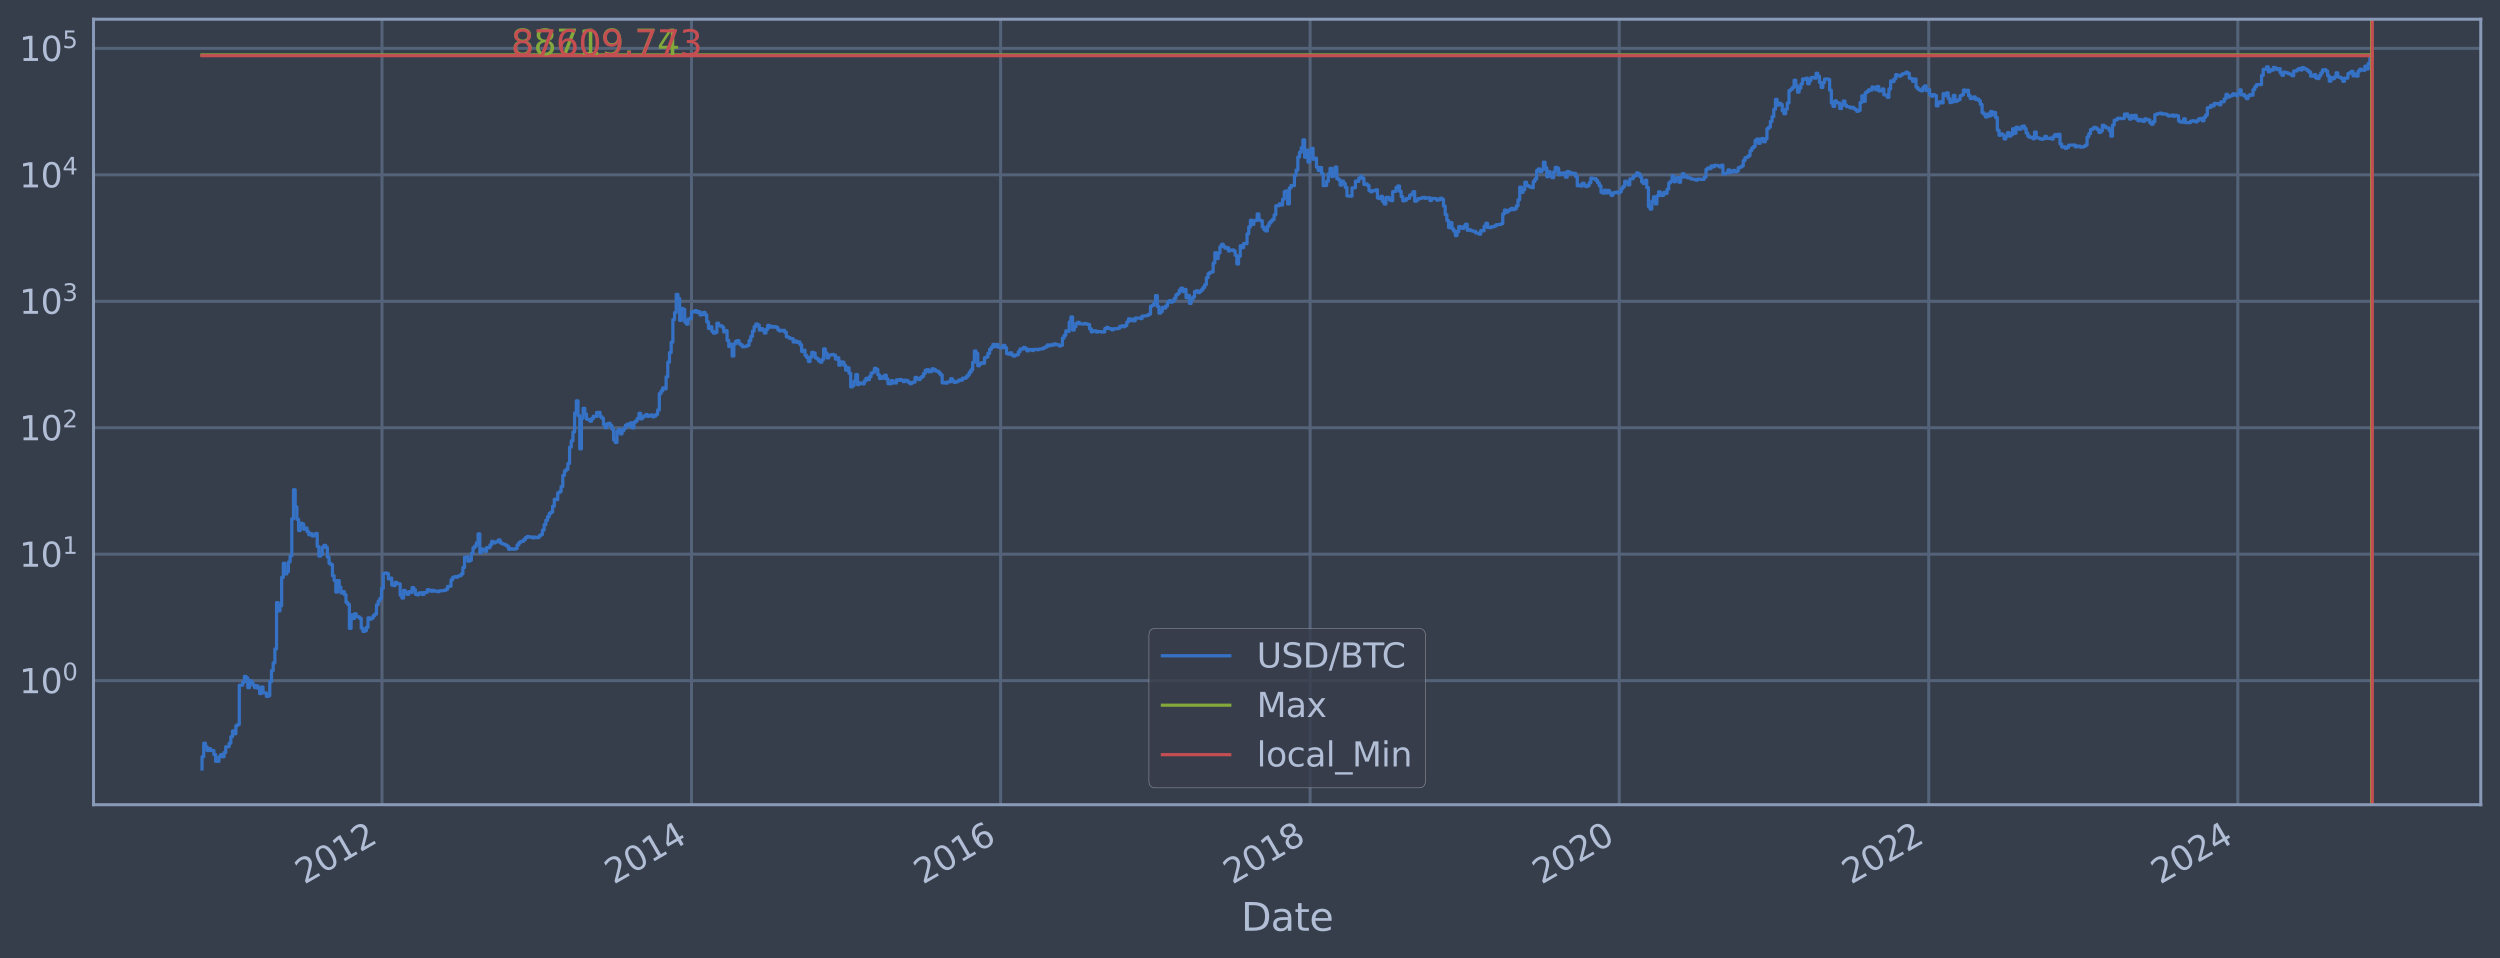 <?xml version="1.0" encoding="utf-8" standalone="no"?>
<!DOCTYPE svg PUBLIC "-//W3C//DTD SVG 1.1//EN"
  "http://www.w3.org/Graphics/SVG/1.1/DTD/svg11.dtd">
<svg xmlns:xlink="http://www.w3.org/1999/xlink" width="934.976pt" height="358.291pt" viewBox="0 0 934.976 358.291" xmlns="http://www.w3.org/2000/svg" version="1.1">
 <defs>
  <style type="text/css">*{stroke-linejoin: round; stroke-linecap: butt}</style>
 </defs>
 <g id="figure_1">
  <g id="patch_1">
   <path d="M 0 358.291 
L 934.976 358.291 
L 934.976 0 
L 0 0 
z
" style="fill: #373e4b"/>
  </g>
  <g id="axes_1">
   <g id="patch_2">
    <path d="M 34.976 300.96 
L 927.776 300.96 
L 927.776 7.2 
L 34.976 7.2 
z
" style="fill: #373e4b"/>
   </g>
   <g id="matplotlib.axis_1">
    <g id="xtick_1">
     <g id="line2d_1">
      <path d="M 142.858 300.96 
L 142.858 7.2 
" clip-path="url(#pec54ccb848)" style="fill: none; stroke: #546379; stroke-width: 1.12; stroke-linecap: square"/>
     </g>
     <g id="line2d_2"/>
     <g id="text_1">
      <!-- 2012 -->
      <g style="fill: #b1bed6" transform="translate(113.777 330.885) rotate(-30) scale(0.126 -0.126)">
       <defs>
        <path id="DejaVuSans-32" d="M 1228 531 
L 3431 531 
L 3431 0 
L 469 0 
L 469 531 
Q 828 903 1448 1529 
Q 2069 2156 2228 2338 
Q 2531 2678 2651 2914 
Q 2772 3150 2772 3378 
Q 2772 3750 2511 3984 
Q 2250 4219 1831 4219 
Q 1534 4219 1204 4116 
Q 875 4013 500 3803 
L 500 4441 
Q 881 4594 1212 4672 
Q 1544 4750 1819 4750 
Q 2544 4750 2975 4387 
Q 3406 4025 3406 3419 
Q 3406 3131 3298 2873 
Q 3191 2616 2906 2266 
Q 2828 2175 2409 1742 
Q 1991 1309 1228 531 
z
" transform="scale(0.016)"/>
        <path id="DejaVuSans-30" d="M 2034 4250 
Q 1547 4250 1301 3770 
Q 1056 3291 1056 2328 
Q 1056 1369 1301 889 
Q 1547 409 2034 409 
Q 2525 409 2770 889 
Q 3016 1369 3016 2328 
Q 3016 3291 2770 3770 
Q 2525 4250 2034 4250 
z
M 2034 4750 
Q 2819 4750 3233 4129 
Q 3647 3509 3647 2328 
Q 3647 1150 3233 529 
Q 2819 -91 2034 -91 
Q 1250 -91 836 529 
Q 422 1150 422 2328 
Q 422 3509 836 4129 
Q 1250 4750 2034 4750 
z
" transform="scale(0.016)"/>
        <path id="DejaVuSans-31" d="M 794 531 
L 1825 531 
L 1825 4091 
L 703 3866 
L 703 4441 
L 1819 4666 
L 2450 4666 
L 2450 531 
L 3481 531 
L 3481 0 
L 794 0 
L 794 531 
z
" transform="scale(0.016)"/>
       </defs>
       <use xlink:href="#DejaVuSans-32"/>
       <use xlink:href="#DejaVuSans-30" x="63.623"/>
       <use xlink:href="#DejaVuSans-31" x="127.246"/>
       <use xlink:href="#DejaVuSans-32" x="190.869"/>
      </g>
     </g>
    </g>
    <g id="xtick_2">
     <g id="line2d_3">
      <path d="M 258.614 300.96 
L 258.614 7.2 
" clip-path="url(#pec54ccb848)" style="fill: none; stroke: #546379; stroke-width: 1.12; stroke-linecap: square"/>
     </g>
     <g id="line2d_4"/>
     <g id="text_2">
      <!-- 2014 -->
      <g style="fill: #b1bed6" transform="translate(229.533 330.885) rotate(-30) scale(0.126 -0.126)">
       <defs>
        <path id="DejaVuSans-34" d="M 2419 4116 
L 825 1625 
L 2419 1625 
L 2419 4116 
z
M 2253 4666 
L 3047 4666 
L 3047 1625 
L 3713 1625 
L 3713 1100 
L 3047 1100 
L 3047 0 
L 2419 0 
L 2419 1100 
L 313 1100 
L 313 1709 
L 2253 4666 
z
" transform="scale(0.016)"/>
       </defs>
       <use xlink:href="#DejaVuSans-32"/>
       <use xlink:href="#DejaVuSans-30" x="63.623"/>
       <use xlink:href="#DejaVuSans-31" x="127.246"/>
       <use xlink:href="#DejaVuSans-34" x="190.869"/>
      </g>
     </g>
    </g>
    <g id="xtick_3">
     <g id="line2d_5">
      <path d="M 374.212 300.96 
L 374.212 7.2 
" clip-path="url(#pec54ccb848)" style="fill: none; stroke: #546379; stroke-width: 1.12; stroke-linecap: square"/>
     </g>
     <g id="line2d_6"/>
     <g id="text_3">
      <!-- 2016 -->
      <g style="fill: #b1bed6" transform="translate(345.131 330.885) rotate(-30) scale(0.126 -0.126)">
       <defs>
        <path id="DejaVuSans-36" d="M 2113 2584 
Q 1688 2584 1439 2293 
Q 1191 2003 1191 1497 
Q 1191 994 1439 701 
Q 1688 409 2113 409 
Q 2538 409 2786 701 
Q 3034 994 3034 1497 
Q 3034 2003 2786 2293 
Q 2538 2584 2113 2584 
z
M 3366 4563 
L 3366 3988 
Q 3128 4100 2886 4159 
Q 2644 4219 2406 4219 
Q 1781 4219 1451 3797 
Q 1122 3375 1075 2522 
Q 1259 2794 1537 2939 
Q 1816 3084 2150 3084 
Q 2853 3084 3261 2657 
Q 3669 2231 3669 1497 
Q 3669 778 3244 343 
Q 2819 -91 2113 -91 
Q 1303 -91 875 529 
Q 447 1150 447 2328 
Q 447 3434 972 4092 
Q 1497 4750 2381 4750 
Q 2619 4750 2861 4703 
Q 3103 4656 3366 4563 
z
" transform="scale(0.016)"/>
       </defs>
       <use xlink:href="#DejaVuSans-32"/>
       <use xlink:href="#DejaVuSans-30" x="63.623"/>
       <use xlink:href="#DejaVuSans-31" x="127.246"/>
       <use xlink:href="#DejaVuSans-36" x="190.869"/>
      </g>
     </g>
    </g>
    <g id="xtick_4">
     <g id="line2d_7">
      <path d="M 489.968 300.96 
L 489.968 7.2 
" clip-path="url(#pec54ccb848)" style="fill: none; stroke: #546379; stroke-width: 1.12; stroke-linecap: square"/>
     </g>
     <g id="line2d_8"/>
     <g id="text_4">
      <!-- 2018 -->
      <g style="fill: #b1bed6" transform="translate(460.887 330.885) rotate(-30) scale(0.126 -0.126)">
       <defs>
        <path id="DejaVuSans-38" d="M 2034 2216 
Q 1584 2216 1326 1975 
Q 1069 1734 1069 1313 
Q 1069 891 1326 650 
Q 1584 409 2034 409 
Q 2484 409 2743 651 
Q 3003 894 3003 1313 
Q 3003 1734 2745 1975 
Q 2488 2216 2034 2216 
z
M 1403 2484 
Q 997 2584 770 2862 
Q 544 3141 544 3541 
Q 544 4100 942 4425 
Q 1341 4750 2034 4750 
Q 2731 4750 3128 4425 
Q 3525 4100 3525 3541 
Q 3525 3141 3298 2862 
Q 3072 2584 2669 2484 
Q 3125 2378 3379 2068 
Q 3634 1759 3634 1313 
Q 3634 634 3220 271 
Q 2806 -91 2034 -91 
Q 1263 -91 848 271 
Q 434 634 434 1313 
Q 434 1759 690 2068 
Q 947 2378 1403 2484 
z
M 1172 3481 
Q 1172 3119 1398 2916 
Q 1625 2713 2034 2713 
Q 2441 2713 2670 2916 
Q 2900 3119 2900 3481 
Q 2900 3844 2670 4047 
Q 2441 4250 2034 4250 
Q 1625 4250 1398 4047 
Q 1172 3844 1172 3481 
z
" transform="scale(0.016)"/>
       </defs>
       <use xlink:href="#DejaVuSans-32"/>
       <use xlink:href="#DejaVuSans-30" x="63.623"/>
       <use xlink:href="#DejaVuSans-31" x="127.246"/>
       <use xlink:href="#DejaVuSans-38" x="190.869"/>
      </g>
     </g>
    </g>
    <g id="xtick_5">
     <g id="line2d_9">
      <path d="M 605.566 300.96 
L 605.566 7.2 
" clip-path="url(#pec54ccb848)" style="fill: none; stroke: #546379; stroke-width: 1.12; stroke-linecap: square"/>
     </g>
     <g id="line2d_10"/>
     <g id="text_5">
      <!-- 2020 -->
      <g style="fill: #b1bed6" transform="translate(576.485 330.885) rotate(-30) scale(0.126 -0.126)">
       <use xlink:href="#DejaVuSans-32"/>
       <use xlink:href="#DejaVuSans-30" x="63.623"/>
       <use xlink:href="#DejaVuSans-32" x="127.246"/>
       <use xlink:href="#DejaVuSans-30" x="190.869"/>
      </g>
     </g>
    </g>
    <g id="xtick_6">
     <g id="line2d_11">
      <path d="M 721.323 300.96 
L 721.323 7.2 
" clip-path="url(#pec54ccb848)" style="fill: none; stroke: #546379; stroke-width: 1.12; stroke-linecap: square"/>
     </g>
     <g id="line2d_12"/>
     <g id="text_6">
      <!-- 2022 -->
      <g style="fill: #b1bed6" transform="translate(692.242 330.885) rotate(-30) scale(0.126 -0.126)">
       <use xlink:href="#DejaVuSans-32"/>
       <use xlink:href="#DejaVuSans-30" x="63.623"/>
       <use xlink:href="#DejaVuSans-32" x="127.246"/>
       <use xlink:href="#DejaVuSans-32" x="190.869"/>
      </g>
     </g>
    </g>
    <g id="xtick_7">
     <g id="line2d_13">
      <path d="M 836.921 300.96 
L 836.921 7.2 
" clip-path="url(#pec54ccb848)" style="fill: none; stroke: #546379; stroke-width: 1.12; stroke-linecap: square"/>
     </g>
     <g id="line2d_14"/>
     <g id="text_7">
      <!-- 2024 -->
      <g style="fill: #b1bed6" transform="translate(807.84 330.885) rotate(-30) scale(0.126 -0.126)">
       <use xlink:href="#DejaVuSans-32"/>
       <use xlink:href="#DejaVuSans-30" x="63.623"/>
       <use xlink:href="#DejaVuSans-32" x="127.246"/>
       <use xlink:href="#DejaVuSans-34" x="190.869"/>
      </g>
     </g>
    </g>
    <g id="text_8">
     <!-- Date -->
     <g style="fill: #b1bed6" transform="translate(464.167 348.096) scale(0.144 -0.144)">
      <defs>
       <path id="DejaVuSans-44" d="M 1259 4147 
L 1259 519 
L 2022 519 
Q 2988 519 3436 956 
Q 3884 1394 3884 2338 
Q 3884 3275 3436 3711 
Q 2988 4147 2022 4147 
L 1259 4147 
z
M 628 4666 
L 1925 4666 
Q 3281 4666 3915 4102 
Q 4550 3538 4550 2338 
Q 4550 1131 3912 565 
Q 3275 0 1925 0 
L 628 0 
L 628 4666 
z
" transform="scale(0.016)"/>
       <path id="DejaVuSans-61" d="M 2194 1759 
Q 1497 1759 1228 1600 
Q 959 1441 959 1056 
Q 959 750 1161 570 
Q 1363 391 1709 391 
Q 2188 391 2477 730 
Q 2766 1069 2766 1631 
L 2766 1759 
L 2194 1759 
z
M 3341 1997 
L 3341 0 
L 2766 0 
L 2766 531 
Q 2569 213 2275 61 
Q 1981 -91 1556 -91 
Q 1019 -91 701 211 
Q 384 513 384 1019 
Q 384 1609 779 1909 
Q 1175 2209 1959 2209 
L 2766 2209 
L 2766 2266 
Q 2766 2663 2505 2880 
Q 2244 3097 1772 3097 
Q 1472 3097 1187 3025 
Q 903 2953 641 2809 
L 641 3341 
Q 956 3463 1253 3523 
Q 1550 3584 1831 3584 
Q 2591 3584 2966 3190 
Q 3341 2797 3341 1997 
z
" transform="scale(0.016)"/>
       <path id="DejaVuSans-74" d="M 1172 4494 
L 1172 3500 
L 2356 3500 
L 2356 3053 
L 1172 3053 
L 1172 1153 
Q 1172 725 1289 603 
Q 1406 481 1766 481 
L 2356 481 
L 2356 0 
L 1766 0 
Q 1100 0 847 248 
Q 594 497 594 1153 
L 594 3053 
L 172 3053 
L 172 3500 
L 594 3500 
L 594 4494 
L 1172 4494 
z
" transform="scale(0.016)"/>
       <path id="DejaVuSans-65" d="M 3597 1894 
L 3597 1613 
L 953 1613 
Q 991 1019 1311 708 
Q 1631 397 2203 397 
Q 2534 397 2845 478 
Q 3156 559 3463 722 
L 3463 178 
Q 3153 47 2828 -22 
Q 2503 -91 2169 -91 
Q 1331 -91 842 396 
Q 353 884 353 1716 
Q 353 2575 817 3079 
Q 1281 3584 2069 3584 
Q 2775 3584 3186 3129 
Q 3597 2675 3597 1894 
z
M 3022 2063 
Q 3016 2534 2758 2815 
Q 2500 3097 2075 3097 
Q 1594 3097 1305 2825 
Q 1016 2553 972 2059 
L 3022 2063 
z
" transform="scale(0.016)"/>
      </defs>
      <use xlink:href="#DejaVuSans-44"/>
      <use xlink:href="#DejaVuSans-61" x="77.002"/>
      <use xlink:href="#DejaVuSans-74" x="138.281"/>
      <use xlink:href="#DejaVuSans-65" x="177.49"/>
     </g>
    </g>
   </g>
   <g id="matplotlib.axis_2">
    <g id="ytick_1">
     <g id="line2d_15">
      <path d="M 34.976 254.552 
L 927.776 254.552 
" clip-path="url(#pec54ccb848)" style="fill: none; stroke: #546379; stroke-width: 1.12; stroke-linecap: square"/>
     </g>
     <g id="line2d_16"/>
     <g id="text_9">
      <!-- $\mathdefault{10^{0}}$ -->
      <g style="fill: #b1bed6" transform="translate(7.2 259.339) scale(0.126 -0.126)">
       <use xlink:href="#DejaVuSans-31" transform="translate(0 0.766)"/>
       <use xlink:href="#DejaVuSans-30" transform="translate(63.623 0.766)"/>
       <use xlink:href="#DejaVuSans-30" transform="translate(128.203 39.047) scale(0.7)"/>
      </g>
     </g>
    </g>
    <g id="ytick_2">
     <g id="line2d_17">
      <path d="M 34.976 207.26 
L 927.776 207.26 
" clip-path="url(#pec54ccb848)" style="fill: none; stroke: #546379; stroke-width: 1.12; stroke-linecap: square"/>
     </g>
     <g id="line2d_18"/>
     <g id="text_10">
      <!-- $\mathdefault{10^{1}}$ -->
      <g style="fill: #b1bed6" transform="translate(7.2 212.047) scale(0.126 -0.126)">
       <use xlink:href="#DejaVuSans-31" transform="translate(0 0.684)"/>
       <use xlink:href="#DejaVuSans-30" transform="translate(63.623 0.684)"/>
       <use xlink:href="#DejaVuSans-31" transform="translate(128.203 38.966) scale(0.7)"/>
      </g>
     </g>
    </g>
    <g id="ytick_3">
     <g id="line2d_19">
      <path d="M 34.976 159.969 
L 927.776 159.969 
" clip-path="url(#pec54ccb848)" style="fill: none; stroke: #546379; stroke-width: 1.12; stroke-linecap: square"/>
     </g>
     <g id="line2d_20"/>
     <g id="text_11">
      <!-- $\mathdefault{10^{2}}$ -->
      <g style="fill: #b1bed6" transform="translate(7.2 164.756) scale(0.126 -0.126)">
       <use xlink:href="#DejaVuSans-31" transform="translate(0 0.766)"/>
       <use xlink:href="#DejaVuSans-30" transform="translate(63.623 0.766)"/>
       <use xlink:href="#DejaVuSans-32" transform="translate(128.203 39.047) scale(0.7)"/>
      </g>
     </g>
    </g>
    <g id="ytick_4">
     <g id="line2d_21">
      <path d="M 34.976 112.677 
L 927.776 112.677 
" clip-path="url(#pec54ccb848)" style="fill: none; stroke: #546379; stroke-width: 1.12; stroke-linecap: square"/>
     </g>
     <g id="line2d_22"/>
     <g id="text_12">
      <!-- $\mathdefault{10^{3}}$ -->
      <g style="fill: #b1bed6" transform="translate(7.2 117.465) scale(0.126 -0.126)">
       <defs>
        <path id="DejaVuSans-33" d="M 2597 2516 
Q 3050 2419 3304 2112 
Q 3559 1806 3559 1356 
Q 3559 666 3084 287 
Q 2609 -91 1734 -91 
Q 1441 -91 1130 -33 
Q 819 25 488 141 
L 488 750 
Q 750 597 1062 519 
Q 1375 441 1716 441 
Q 2309 441 2620 675 
Q 2931 909 2931 1356 
Q 2931 1769 2642 2001 
Q 2353 2234 1838 2234 
L 1294 2234 
L 1294 2753 
L 1863 2753 
Q 2328 2753 2575 2939 
Q 2822 3125 2822 3475 
Q 2822 3834 2567 4026 
Q 2313 4219 1838 4219 
Q 1578 4219 1281 4162 
Q 984 4106 628 3988 
L 628 4550 
Q 988 4650 1302 4700 
Q 1616 4750 1894 4750 
Q 2613 4750 3031 4423 
Q 3450 4097 3450 3541 
Q 3450 3153 3228 2886 
Q 3006 2619 2597 2516 
z
" transform="scale(0.016)"/>
       </defs>
       <use xlink:href="#DejaVuSans-31" transform="translate(0 0.766)"/>
       <use xlink:href="#DejaVuSans-30" transform="translate(63.623 0.766)"/>
       <use xlink:href="#DejaVuSans-33" transform="translate(128.203 39.047) scale(0.7)"/>
      </g>
     </g>
    </g>
    <g id="ytick_5">
     <g id="line2d_23">
      <path d="M 34.976 65.386 
L 927.776 65.386 
" clip-path="url(#pec54ccb848)" style="fill: none; stroke: #546379; stroke-width: 1.12; stroke-linecap: square"/>
     </g>
     <g id="line2d_24"/>
     <g id="text_13">
      <!-- $\mathdefault{10^{4}}$ -->
      <g style="fill: #b1bed6" transform="translate(7.2 70.173) scale(0.126 -0.126)">
       <use xlink:href="#DejaVuSans-31" transform="translate(0 0.684)"/>
       <use xlink:href="#DejaVuSans-30" transform="translate(63.623 0.684)"/>
       <use xlink:href="#DejaVuSans-34" transform="translate(128.203 38.966) scale(0.7)"/>
      </g>
     </g>
    </g>
    <g id="ytick_6">
     <g id="line2d_25">
      <path d="M 34.976 18.095 
L 927.776 18.095 
" clip-path="url(#pec54ccb848)" style="fill: none; stroke: #546379; stroke-width: 1.12; stroke-linecap: square"/>
     </g>
     <g id="line2d_26"/>
     <g id="text_14">
      <!-- $\mathdefault{10^{5}}$ -->
      <g style="fill: #b1bed6" transform="translate(7.2 22.882) scale(0.126 -0.126)">
       <defs>
        <path id="DejaVuSans-35" d="M 691 4666 
L 3169 4666 
L 3169 4134 
L 1269 4134 
L 1269 2991 
Q 1406 3038 1543 3061 
Q 1681 3084 1819 3084 
Q 2600 3084 3056 2656 
Q 3513 2228 3513 1497 
Q 3513 744 3044 326 
Q 2575 -91 1722 -91 
Q 1428 -91 1123 -41 
Q 819 9 494 109 
L 494 744 
Q 775 591 1075 516 
Q 1375 441 1709 441 
Q 2250 441 2565 725 
Q 2881 1009 2881 1497 
Q 2881 1984 2565 2268 
Q 2250 2553 1709 2553 
Q 1456 2553 1204 2497 
Q 953 2441 691 2322 
L 691 4666 
z
" transform="scale(0.016)"/>
       </defs>
       <use xlink:href="#DejaVuSans-31" transform="translate(0 0.684)"/>
       <use xlink:href="#DejaVuSans-30" transform="translate(63.623 0.684)"/>
       <use xlink:href="#DejaVuSans-35" transform="translate(128.203 38.966) scale(0.7)"/>
      </g>
     </g>
    </g>
    <g id="ytick_7">
     <g id="line2d_27"/>
    </g>
    <g id="ytick_8">
     <g id="line2d_28"/>
    </g>
    <g id="ytick_9">
     <g id="line2d_29"/>
    </g>
    <g id="ytick_10">
     <g id="line2d_30"/>
    </g>
    <g id="ytick_11">
     <g id="line2d_31"/>
    </g>
    <g id="ytick_12">
     <g id="line2d_32"/>
    </g>
    <g id="ytick_13">
     <g id="line2d_33"/>
    </g>
    <g id="ytick_14">
     <g id="line2d_34"/>
    </g>
    <g id="ytick_15">
     <g id="line2d_35"/>
    </g>
    <g id="ytick_16">
     <g id="line2d_36"/>
    </g>
    <g id="ytick_17">
     <g id="line2d_37"/>
    </g>
    <g id="ytick_18">
     <g id="line2d_38"/>
    </g>
    <g id="ytick_19">
     <g id="line2d_39"/>
    </g>
    <g id="ytick_20">
     <g id="line2d_40"/>
    </g>
    <g id="ytick_21">
     <g id="line2d_41"/>
    </g>
    <g id="ytick_22">
     <g id="line2d_42"/>
    </g>
    <g id="ytick_23">
     <g id="line2d_43"/>
    </g>
    <g id="ytick_24">
     <g id="line2d_44"/>
    </g>
    <g id="ytick_25">
     <g id="line2d_45"/>
    </g>
    <g id="ytick_26">
     <g id="line2d_46"/>
    </g>
    <g id="ytick_27">
     <g id="line2d_47"/>
    </g>
    <g id="ytick_28">
     <g id="line2d_48"/>
    </g>
    <g id="ytick_29">
     <g id="line2d_49"/>
    </g>
    <g id="ytick_30">
     <g id="line2d_50"/>
    </g>
    <g id="ytick_31">
     <g id="line2d_51"/>
    </g>
    <g id="ytick_32">
     <g id="line2d_52"/>
    </g>
    <g id="ytick_33">
     <g id="line2d_53"/>
    </g>
    <g id="ytick_34">
     <g id="line2d_54"/>
    </g>
    <g id="ytick_35">
     <g id="line2d_55"/>
    </g>
    <g id="ytick_36">
     <g id="line2d_56"/>
    </g>
    <g id="ytick_37">
     <g id="line2d_57"/>
    </g>
    <g id="ytick_38">
     <g id="line2d_58"/>
    </g>
    <g id="ytick_39">
     <g id="line2d_59"/>
    </g>
    <g id="ytick_40">
     <g id="line2d_60"/>
    </g>
    <g id="ytick_41">
     <g id="line2d_61"/>
    </g>
    <g id="ytick_42">
     <g id="line2d_62"/>
    </g>
    <g id="ytick_43">
     <g id="line2d_63"/>
    </g>
    <g id="ytick_44">
     <g id="line2d_64"/>
    </g>
    <g id="ytick_45">
     <g id="line2d_65"/>
    </g>
    <g id="ytick_46">
     <g id="line2d_66"/>
    </g>
    <g id="ytick_47">
     <g id="line2d_67"/>
    </g>
    <g id="ytick_48">
     <g id="line2d_68"/>
    </g>
    <g id="ytick_49">
     <g id="line2d_69"/>
    </g>
    <g id="ytick_50">
     <g id="line2d_70"/>
    </g>
    <g id="ytick_51">
     <g id="line2d_71"/>
    </g>
    <g id="ytick_52">
     <g id="line2d_72"/>
    </g>
    <g id="ytick_53">
     <g id="line2d_73"/>
    </g>
    <g id="ytick_54">
     <g id="line2d_74"/>
    </g>
   </g>
   <g id="line2d_75">
    <path d="M 75.558 287.607 
L 75.558 283.024 
L 76.191 283.024 
L 76.191 277.954 
L 76.825 277.954 
L 76.825 279.28 
L 77.458 279.28 
L 77.458 280.697 
L 78.091 280.697 
L 78.091 279.976 
L 78.725 279.976 
L 78.725 280.697 
L 79.992 280.697 
L 79.992 282.219 
L 80.625 282.219 
L 80.625 284.737 
L 81.892 284.737 
L 81.892 283.024 
L 82.525 283.024 
L 82.525 282.219 
L 83.159 282.219 
L 83.159 283.024 
L 83.792 283.024 
L 83.792 281.444 
L 84.426 281.444 
L 84.426 279.28 
L 85.692 279.28 
L 85.692 277.954 
L 86.326 277.954 
L 86.326 275.535 
L 86.959 275.535 
L 86.959 273.371 
L 87.593 273.371 
L 87.593 274.425 
L 88.226 274.425 
L 88.226 271.414 
L 88.859 271.414 
L 88.859 270.952 
L 89.493 270.952 
L 89.493 256.264 
L 90.76 256.264 
L 90.76 255.178 
L 91.393 255.178 
L 91.393 252.971 
L 92.027 252.971 
L 92.027 253.55 
L 92.66 253.55 
L 92.66 257.177 
L 93.293 257.177 
L 93.293 254.552 
L 93.927 254.552 
L 93.927 255.178 
L 94.56 255.178 
L 94.56 256.264 
L 95.194 256.264 
L 95.194 257.177 
L 95.827 257.177 
L 95.827 256.489 
L 96.46 256.489 
L 96.46 257.412 
L 97.094 257.412 
L 97.094 259.393 
L 97.727 259.393 
L 97.727 256.945 
L 98.361 256.945 
L 98.361 259.135 
L 99.628 259.135 
L 99.628 260.46 
L 100.261 260.46 
L 100.261 260.188 
L 100.894 260.188 
L 100.894 254.967 
L 101.528 254.967 
L 101.528 250.807 
L 102.161 250.807 
L 102.161 247.937 
L 102.795 247.937 
L 102.795 242.709 
L 103.428 242.709 
L 103.428 225.373 
L 104.061 225.373 
L 104.061 228.473 
L 104.695 228.473 
L 104.695 226.547 
L 105.328 226.547 
L 105.328 215.951 
L 105.962 215.951 
L 105.962 210.671 
L 106.595 210.671 
L 106.595 214.645 
L 107.228 214.645 
L 107.228 213.809 
L 107.862 213.809 
L 107.862 210.168 
L 108.495 210.168 
L 108.495 207.95 
L 109.129 207.95 
L 109.129 194.024 
L 109.762 194.024 
L 109.762 183.154 
L 110.396 183.154 
L 110.396 189.573 
L 111.029 189.573 
L 111.029 194.219 
L 111.662 194.219 
L 111.662 198.406 
L 112.296 198.406 
L 112.296 195.673 
L 112.929 195.673 
L 112.929 195.944 
L 113.563 195.944 
L 113.563 197.944 
L 114.196 197.944 
L 114.196 197.479 
L 114.829 197.479 
L 114.829 198.837 
L 115.463 198.837 
L 115.463 199.986 
L 116.096 199.986 
L 116.096 199.573 
L 116.73 199.573 
L 116.73 200.453 
L 117.363 200.453 
L 117.363 200.204 
L 117.997 200.204 
L 117.997 199.516 
L 118.63 199.516 
L 118.63 204.39 
L 119.263 204.39 
L 119.263 207.971 
L 119.897 207.971 
L 119.897 207.405 
L 120.53 207.405 
L 120.53 204.642 
L 121.164 204.642 
L 121.164 203.948 
L 121.797 203.948 
L 121.797 204.75 
L 122.43 204.75 
L 122.43 208.357 
L 123.064 208.357 
L 123.064 210.695 
L 123.697 210.695 
L 123.697 211.162 
L 124.331 211.162 
L 124.331 215.303 
L 124.964 215.303 
L 124.964 217.112 
L 125.597 217.112 
L 125.597 221.415 
L 126.231 221.415 
L 126.231 217.145 
L 126.864 217.145 
L 126.864 219.576 
L 127.498 219.576 
L 127.498 221.745 
L 128.131 221.745 
L 128.131 221.252 
L 128.765 221.252 
L 128.765 222.378 
L 129.398 222.378 
L 129.398 225.274 
L 130.031 225.274 
L 130.031 226.028 
L 130.665 226.028 
L 130.665 235.006 
L 131.298 235.006 
L 131.298 229.907 
L 131.932 229.907 
L 131.932 231.315 
L 132.565 231.315 
L 132.565 229.539 
L 133.198 229.539 
L 133.198 230.535 
L 133.832 230.535 
L 133.832 230.727 
L 134.465 230.727 
L 134.465 231.249 
L 135.099 231.249 
L 135.099 234.927 
L 135.732 234.927 
L 135.732 236.148 
L 136.365 236.148 
L 136.365 235.898 
L 136.999 235.898 
L 136.999 234.614 
L 137.632 234.614 
L 137.632 231.051 
L 138.266 231.051 
L 138.266 231.581 
L 138.899 231.581 
L 138.899 231.183 
L 139.533 231.183 
L 139.533 230.281 
L 140.166 230.281 
L 140.166 229.661 
L 140.799 229.661 
L 140.799 226.183 
L 141.433 226.183 
L 141.433 224.834 
L 142.066 224.834 
L 142.066 223.798 
L 142.7 223.798 
L 142.7 220.03 
L 143.333 220.03 
L 143.333 214.411 
L 143.966 214.411 
L 143.966 214.295 
L 144.6 214.295 
L 144.6 214.469 
L 145.233 214.469 
L 145.233 216.523 
L 145.867 216.523 
L 145.867 216.203 
L 146.5 216.203 
L 146.5 218.806 
L 147.134 218.806 
L 147.134 218.986 
L 147.767 218.986 
L 147.767 217.786 
L 148.4 217.786 
L 148.4 218.307 
L 149.667 218.378 
L 149.667 222.593 
L 150.301 222.593 
L 150.301 223.661 
L 150.934 223.661 
L 150.934 220.81 
L 151.567 220.81 
L 151.567 221.579 
L 152.201 221.579 
L 152.201 222.292 
L 152.834 222.292 
L 152.834 221.292 
L 153.468 221.292 
L 153.468 221.579 
L 154.101 221.579 
L 154.101 219.764 
L 154.734 219.764 
L 154.734 220.573 
L 155.368 220.573 
L 155.368 222.292 
L 156.001 222.292 
L 156.001 222.464 
L 156.635 222.464 
L 156.635 221.745 
L 157.902 221.662 
L 157.902 222.335 
L 158.535 222.335 
L 158.535 221.62 
L 159.802 221.538 
L 159.802 220.534 
L 160.435 220.534 
L 160.435 220.731 
L 161.069 220.731 
L 161.069 221.13 
L 161.702 221.13 
L 161.702 220.77 
L 162.335 220.77 
L 162.335 221.09 
L 163.602 221.09 
L 163.602 221.292 
L 164.236 221.292 
L 164.236 220.969 
L 166.136 220.89 
L 166.136 220.77 
L 166.769 220.77 
L 166.769 220.416 
L 167.403 220.416 
L 167.403 219.316 
L 168.67 219.243 
L 168.67 216.848 
L 169.303 216.848 
L 169.303 215.919 
L 169.936 215.919 
L 169.936 215.67 
L 170.57 215.67 
L 170.57 215.857 
L 171.203 215.857 
L 171.203 215.455 
L 171.837 215.455 
L 171.837 215.303 
L 172.47 215.303 
L 172.47 214.645 
L 173.103 214.645 
L 173.103 212.232 
L 173.737 212.232 
L 173.737 208.379 
L 174.37 208.379 
L 174.37 208.249 
L 175.004 208.249 
L 175.004 209.886 
L 175.637 209.886 
L 175.637 209.539 
L 176.271 209.539 
L 176.271 207.015 
L 176.904 207.015 
L 176.904 204.878 
L 177.537 204.878 
L 177.537 204.212 
L 178.171 204.212 
L 178.171 203.009 
L 178.804 203.009 
L 178.804 199.657 
L 179.438 199.657 
L 179.438 206.733 
L 180.071 206.733 
L 180.071 205.322 
L 180.704 205.322 
L 180.704 205.472 
L 181.338 205.472 
L 181.338 206.219 
L 181.971 206.219 
L 181.971 204.805 
L 183.238 204.86 
L 183.238 203.792 
L 183.871 203.792 
L 183.871 202.465 
L 184.505 202.465 
L 184.505 203.042 
L 185.138 203.042 
L 185.138 202.743 
L 185.772 202.743 
L 185.772 202.546 
L 186.405 202.546 
L 186.405 201.919 
L 187.039 201.919 
L 187.039 203.009 
L 187.672 203.009 
L 187.672 203.345 
L 188.305 203.345 
L 188.305 203.55 
L 188.939 203.55 
L 188.939 203.861 
L 189.572 203.861 
L 189.572 204.283 
L 190.206 204.283 
L 190.206 205.434 
L 190.839 205.434 
L 190.839 205.191 
L 191.472 205.191 
L 191.472 205.359 
L 192.739 205.397 
L 192.739 205.173 
L 193.373 205.173 
L 193.373 203.826 
L 194.006 203.826 
L 194.006 202.975 
L 194.64 202.975 
L 194.64 202.481 
L 195.906 202.416 
L 195.906 201.73 
L 196.54 201.73 
L 196.54 201.021 
L 197.173 201.021 
L 197.173 200.645 
L 197.807 200.645 
L 197.807 200.9 
L 199.073 200.795 
L 199.073 201.173 
L 199.707 201.173 
L 199.707 200.87 
L 200.34 200.87 
L 200.34 201.066 
L 201.607 201.036 
L 201.607 200.365 
L 202.24 200.365 
L 202.24 199.9 
L 202.874 199.9 
L 202.874 198.22 
L 203.507 198.22 
L 203.507 196.206 
L 204.141 196.206 
L 204.141 194.581 
L 204.774 194.581 
L 204.774 193.251 
L 205.408 193.251 
L 205.408 192.022 
L 206.041 192.022 
L 206.041 191.51 
L 206.674 191.51 
L 206.674 189.305 
L 207.308 189.305 
L 207.308 186.709 
L 207.941 186.709 
L 207.941 186.876 
L 208.575 186.876 
L 208.575 184.344 
L 209.208 184.344 
L 209.208 183.891 
L 209.841 183.891 
L 209.841 181.976 
L 210.475 181.976 
L 210.475 177.786 
L 211.108 177.786 
L 211.108 176.097 
L 211.742 176.097 
L 211.742 175.537 
L 212.375 175.537 
L 212.375 173.352 
L 213.009 173.352 
L 213.009 167.221 
L 213.642 167.221 
L 213.642 164.865 
L 214.275 164.865 
L 214.275 161.57 
L 214.909 161.57 
L 214.909 154.423 
L 215.542 154.423 
L 215.542 149.897 
L 216.176 149.897 
L 216.176 155.402 
L 216.809 155.402 
L 216.809 167.86 
L 217.442 167.86 
L 217.442 156.41 
L 218.076 156.41 
L 218.076 152.695 
L 218.709 152.695 
L 218.709 154.819 
L 219.343 154.819 
L 219.343 156.744 
L 219.976 156.744 
L 219.976 156.924 
L 220.609 156.924 
L 220.609 157.515 
L 221.243 157.515 
L 221.243 156.571 
L 221.876 156.571 
L 221.876 155.664 
L 223.143 155.767 
L 223.143 154.268 
L 224.41 154.22 
L 224.41 155.814 
L 225.043 155.814 
L 225.043 156.401 
L 225.677 156.401 
L 225.677 158.753 
L 226.31 158.753 
L 226.31 159.973 
L 226.944 159.973 
L 226.944 158.505 
L 227.577 158.505 
L 227.577 158.322 
L 228.21 158.322 
L 228.21 159.163 
L 228.844 159.163 
L 228.844 160.542 
L 229.477 160.542 
L 229.477 164.542 
L 230.111 164.542 
L 230.111 165.473 
L 230.744 165.473 
L 230.744 161.242 
L 231.377 161.242 
L 231.377 160.584 
L 232.011 160.584 
L 232.011 162.273 
L 232.644 162.273 
L 232.644 161.129 
L 233.278 161.129 
L 233.278 160.238 
L 233.911 160.238 
L 233.911 159.041 
L 234.545 159.041 
L 234.545 158.633 
L 235.178 158.633 
L 235.178 159.402 
L 235.811 159.402 
L 235.811 158.133 
L 236.445 158.133 
L 236.445 160.029 
L 237.078 160.029 
L 237.078 157.931 
L 237.712 157.931 
L 237.712 157.408 
L 238.345 157.408 
L 238.345 156.483 
L 238.978 156.483 
L 238.978 154.566 
L 239.612 154.566 
L 239.612 156.638 
L 240.245 156.638 
L 240.245 155.882 
L 240.879 155.882 
L 240.879 155.543 
L 241.512 155.543 
L 241.512 155.041 
L 242.146 155.041 
L 242.146 155.729 
L 242.779 155.729 
L 242.779 155.444 
L 243.412 155.444 
L 243.412 155.182 
L 244.046 155.182 
L 244.046 155.895 
L 244.679 155.895 
L 244.679 155.531 
L 245.313 155.531 
L 245.313 154.965 
L 245.946 154.965 
L 245.946 153.326 
L 246.579 153.326 
L 246.579 147.21 
L 247.213 147.21 
L 247.213 146.218 
L 247.846 146.218 
L 247.846 145.036 
L 248.48 145.036 
L 248.48 145.427 
L 249.113 145.427 
L 249.113 140.938 
L 249.746 140.938 
L 249.746 135.448 
L 250.38 135.448 
L 250.38 131.859 
L 251.013 131.859 
L 251.013 127.967 
L 251.647 127.967 
L 251.647 119.517 
L 252.28 119.517 
L 252.28 116.89 
L 252.914 116.89 
L 252.914 110.096 
L 253.547 110.096 
L 253.547 111.671 
L 254.18 111.671 
L 254.18 119.83 
L 254.814 119.83 
L 254.814 115.376 
L 255.447 115.376 
L 255.447 115.704 
L 256.081 115.704 
L 256.081 120.439 
L 256.714 120.439 
L 256.714 121.212 
L 257.347 121.212 
L 257.347 119.311 
L 257.981 119.311 
L 257.981 119.085 
L 258.614 119.085 
L 258.614 116.536 
L 259.248 116.536 
L 259.248 116.671 
L 259.881 116.671 
L 259.881 116.16 
L 260.514 116.16 
L 260.514 116.825 
L 261.148 116.825 
L 261.148 116.559 
L 261.781 116.559 
L 261.781 117.78 
L 262.415 117.78 
L 262.415 117.634 
L 263.048 117.634 
L 263.048 116.827 
L 263.682 116.827 
L 263.682 117.754 
L 264.315 117.754 
L 264.315 120.377 
L 264.948 120.377 
L 264.948 122.83 
L 265.582 122.83 
L 265.582 122.168 
L 266.215 122.168 
L 266.215 123.883 
L 266.849 123.883 
L 266.849 124.604 
L 267.482 124.604 
L 267.482 124.314 
L 268.115 124.314 
L 268.115 120.881 
L 268.749 120.881 
L 268.749 121.847 
L 270.016 121.811 
L 270.016 122.34 
L 270.649 122.34 
L 270.649 124.119 
L 271.283 124.119 
L 271.283 123.661 
L 271.916 123.661 
L 271.916 127.329 
L 272.549 127.329 
L 272.549 129.58 
L 273.183 129.58 
L 273.183 128.716 
L 273.816 128.716 
L 273.816 133.153 
L 274.45 133.153 
L 274.45 128.642 
L 275.083 128.642 
L 275.083 127.662 
L 275.716 127.662 
L 275.716 127.391 
L 276.35 127.391 
L 276.35 128.56 
L 276.983 128.56 
L 276.983 128.985 
L 277.617 128.985 
L 277.617 129.691 
L 278.883 129.651 
L 278.883 129.425 
L 279.517 129.425 
L 279.517 129.118 
L 280.15 129.118 
L 280.15 127.408 
L 280.784 127.408 
L 280.784 125.798 
L 281.417 125.798 
L 281.417 123.83 
L 282.051 123.83 
L 282.051 122.144 
L 282.684 122.144 
L 282.684 121.166 
L 283.317 121.166 
L 283.317 121.563 
L 283.951 121.563 
L 283.951 123.46 
L 284.584 123.46 
L 284.584 122.897 
L 285.218 122.897 
L 285.218 123.481 
L 285.851 123.481 
L 285.851 124.558 
L 286.484 124.558 
L 286.484 123.169 
L 287.118 123.169 
L 287.118 121.673 
L 287.751 121.673 
L 287.751 122.352 
L 288.385 122.352 
L 288.385 122.037 
L 289.018 122.037 
L 289.018 122.361 
L 289.652 122.361 
L 289.652 122.167 
L 290.285 122.167 
L 290.285 122.481 
L 290.918 122.481 
L 290.918 123.387 
L 291.552 123.387 
L 291.552 123.793 
L 292.185 123.793 
L 292.185 123.567 
L 293.452 123.55 
L 293.452 124.258 
L 294.085 124.258 
L 294.085 125.955 
L 294.719 125.955 
L 294.719 126.155 
L 295.352 126.155 
L 295.352 126.586 
L 296.619 126.644 
L 296.619 127.908 
L 297.252 127.908 
L 297.252 127.501 
L 297.886 127.501 
L 297.886 128.039 
L 298.519 128.039 
L 298.519 127.884 
L 299.153 127.884 
L 299.153 128.9 
L 299.786 128.9 
L 299.786 131.438 
L 300.42 131.438 
L 300.42 130.98 
L 301.053 130.98 
L 301.053 132.884 
L 301.686 132.884 
L 301.686 133.723 
L 302.32 133.723 
L 302.32 135.197 
L 302.953 135.197 
L 302.953 133.55 
L 303.587 133.55 
L 303.587 131.763 
L 304.22 131.763 
L 304.22 132.046 
L 304.853 132.046 
L 304.853 133.821 
L 305.487 133.821 
L 305.487 134.186 
L 306.12 134.186 
L 306.12 134.968 
L 306.754 134.968 
L 306.754 135.433 
L 307.387 135.433 
L 307.387 134.42 
L 308.02 134.42 
L 308.02 130.485 
L 308.654 130.485 
L 308.654 132.024 
L 309.287 132.024 
L 309.287 133.863 
L 309.921 133.863 
L 309.921 132.845 
L 310.554 132.845 
L 310.554 132.714 
L 311.188 132.714 
L 311.188 132.571 
L 311.821 132.571 
L 311.821 132.819 
L 312.454 132.819 
L 312.454 134.31 
L 313.088 134.31 
L 313.088 133.787 
L 313.721 133.787 
L 313.721 136.583 
L 314.355 136.583 
L 314.355 135.325 
L 314.988 135.325 
L 314.988 135.451 
L 315.621 135.451 
L 315.621 136.666 
L 316.255 136.666 
L 316.255 138.452 
L 316.888 138.452 
L 316.888 137.543 
L 317.522 137.543 
L 317.522 139.594 
L 318.155 139.594 
L 318.155 144.71 
L 318.789 144.71 
L 318.789 144.151 
L 319.422 144.151 
L 319.422 142.534 
L 320.055 142.534 
L 320.055 140.068 
L 320.689 140.068 
L 320.689 143.845 
L 321.322 143.845 
L 321.322 143.158 
L 321.956 143.158 
L 321.956 143.412 
L 322.589 143.412 
L 322.589 143.559 
L 323.222 143.559 
L 323.222 142.464 
L 323.856 142.464 
L 323.856 141.499 
L 324.489 141.499 
L 324.489 141.993 
L 325.123 141.993 
L 325.123 140.864 
L 325.756 140.864 
L 325.756 139.565 
L 326.389 139.565 
L 326.389 139.192 
L 327.023 139.192 
L 327.023 137.757 
L 327.656 137.757 
L 327.656 138.153 
L 328.29 138.153 
L 328.29 140.179 
L 328.923 140.179 
L 328.923 141.565 
L 329.557 141.565 
L 329.557 140.908 
L 330.19 140.908 
L 330.19 141.44 
L 330.823 141.44 
L 330.823 140.303 
L 331.457 140.303 
L 331.457 141.733 
L 332.09 141.733 
L 332.09 143.496 
L 333.357 143.53 
L 333.357 142.346 
L 333.99 142.346 
L 333.99 143.196 
L 335.257 143.257 
L 335.257 142.034 
L 335.891 142.034 
L 335.891 142.233 
L 336.524 142.233 
L 336.524 141.907 
L 337.158 141.907 
L 337.158 142.215 
L 337.791 142.215 
L 337.791 142.738 
L 338.424 142.738 
L 338.424 142.181 
L 339.058 142.181 
L 339.058 142.394 
L 339.691 142.394 
L 339.691 143.011 
L 340.325 143.011 
L 340.325 143.508 
L 340.958 143.508 
L 340.958 143.072 
L 341.591 143.072 
L 341.591 142.898 
L 342.225 142.898 
L 342.225 141.151 
L 342.858 141.151 
L 342.858 141.586 
L 343.492 141.586 
L 343.492 141.971 
L 344.125 141.971 
L 344.125 141.268 
L 344.758 141.268 
L 344.758 140.769 
L 345.392 140.769 
L 345.392 139.681 
L 346.025 139.681 
L 346.025 138.464 
L 346.659 138.464 
L 346.659 138.249 
L 347.292 138.249 
L 347.292 139.063 
L 348.559 138.972 
L 348.559 137.903 
L 349.192 137.903 
L 349.192 138.212 
L 349.826 138.212 
L 349.826 138.74 
L 350.459 138.74 
L 350.459 138.872 
L 351.093 138.872 
L 351.093 139.495 
L 351.726 139.495 
L 351.726 140.232 
L 352.359 140.232 
L 352.359 143.2 
L 352.993 143.2 
L 352.993 143.029 
L 353.626 143.029 
L 353.626 143.304 
L 354.26 143.304 
L 354.26 142.84 
L 355.526 142.797 
L 355.526 141.631 
L 356.16 141.631 
L 356.16 142.444 
L 356.793 142.444 
L 356.793 143.012 
L 357.427 143.012 
L 357.427 142.848 
L 358.06 142.848 
L 358.06 142.508 
L 358.694 142.508 
L 358.694 142.062 
L 359.327 142.062 
L 359.327 142.18 
L 359.96 142.18 
L 359.96 141.414 
L 361.227 141.504 
L 361.227 140.948 
L 361.861 140.948 
L 361.861 140.262 
L 362.494 140.262 
L 362.494 139.241 
L 363.127 139.241 
L 363.127 138.337 
L 363.761 138.337 
L 363.761 135.562 
L 364.394 135.562 
L 364.394 131.267 
L 365.028 131.267 
L 365.028 132.174 
L 365.661 132.174 
L 365.661 136.799 
L 366.295 136.799 
L 366.295 136.146 
L 366.928 136.146 
L 366.928 135.704 
L 367.561 135.704 
L 367.561 135.858 
L 368.195 135.858 
L 368.195 133.775 
L 368.828 133.775 
L 368.828 133.514 
L 369.462 133.514 
L 369.462 132.178 
L 370.095 132.178 
L 370.095 130.667 
L 370.728 130.667 
L 370.728 129.85 
L 371.362 129.85 
L 371.362 128.779 
L 371.995 128.779 
L 371.995 129.616 
L 372.629 129.616 
L 372.629 128.828 
L 373.262 128.828 
L 373.262 129.858 
L 374.529 129.88 
L 374.529 130.047 
L 375.162 130.047 
L 375.162 129.149 
L 375.796 129.149 
L 375.796 130.033 
L 376.429 130.033 
L 376.429 132.256 
L 377.063 132.256 
L 377.063 132.469 
L 377.696 132.469 
L 377.696 131.929 
L 378.329 131.929 
L 378.329 132.735 
L 378.963 132.735 
L 378.963 133.184 
L 379.596 133.184 
L 379.596 132.822 
L 380.23 132.822 
L 380.23 132.657 
L 380.863 132.657 
L 380.863 131.537 
L 381.496 131.537 
L 381.496 130.496 
L 382.763 130.531 
L 382.763 129.936 
L 383.397 129.936 
L 383.397 130.373 
L 384.03 130.373 
L 384.03 131.207 
L 384.664 131.207 
L 384.664 130.691 
L 385.93 130.741 
L 385.93 131.092 
L 386.564 131.092 
L 386.564 130.672 
L 387.831 130.644 
L 387.831 130.803 
L 388.464 130.803 
L 388.464 130.568 
L 389.731 130.497 
L 389.731 130.366 
L 390.364 130.366 
L 390.364 130.038 
L 390.998 130.038 
L 390.998 129.729 
L 391.631 129.729 
L 391.631 128.99 
L 392.264 128.99 
L 392.264 129.294 
L 392.898 129.294 
L 392.898 128.941 
L 393.531 128.941 
L 393.531 129.106 
L 394.165 129.106 
L 394.165 128.597 
L 394.798 128.597 
L 394.798 128.814 
L 395.432 128.814 
L 395.432 128.937 
L 396.065 128.937 
L 396.065 129.39 
L 396.698 129.39 
L 396.698 129.137 
L 397.332 129.137 
L 397.332 126.455 
L 397.965 126.455 
L 397.965 125.409 
L 398.599 125.409 
L 398.599 123.734 
L 399.232 123.734 
L 399.232 123.938 
L 399.865 123.938 
L 399.865 120.442 
L 400.499 120.442 
L 400.499 118.532 
L 401.132 118.532 
L 401.132 123.417 
L 401.766 123.417 
L 401.766 122.161 
L 402.399 122.161 
L 402.399 120.966 
L 403.032 120.966 
L 403.032 120.539 
L 403.666 120.539 
L 403.666 121.118 
L 405.566 121.17 
L 405.566 120.979 
L 406.2 120.979 
L 406.2 121.166 
L 406.833 121.166 
L 406.833 121.351 
L 407.466 121.351 
L 407.466 122.98 
L 408.1 122.98 
L 408.1 124.125 
L 408.733 124.125 
L 408.733 123.69 
L 410 123.747 
L 410 124.189 
L 410.633 124.189 
L 410.633 123.963 
L 411.9 124.016 
L 411.9 124.169 
L 413.167 124.151 
L 413.167 122.892 
L 413.801 122.892 
L 413.801 122.441 
L 414.434 122.441 
L 414.434 122.864 
L 415.701 122.92 
L 415.701 123.373 
L 416.334 123.373 
L 416.334 122.938 
L 418.234 122.925 
L 418.234 122.68 
L 418.868 122.68 
L 418.868 121.999 
L 419.501 121.999 
L 419.501 121.877 
L 420.135 121.877 
L 420.135 122.203 
L 420.768 122.203 
L 420.768 121.718 
L 421.401 121.718 
L 421.401 120.421 
L 422.035 120.421 
L 422.035 119.237 
L 422.668 119.237 
L 422.668 119.901 
L 423.302 119.901 
L 423.302 119.382 
L 423.935 119.382 
L 423.935 119.992 
L 424.569 119.992 
L 424.569 118.95 
L 426.469 118.943 
L 426.469 119.141 
L 427.102 119.141 
L 427.102 118.234 
L 428.369 118.14 
L 428.369 118.094 
L 429.002 118.094 
L 429.002 117.889 
L 429.636 117.889 
L 429.636 117.492 
L 430.269 117.492 
L 430.269 114.526 
L 430.903 114.526 
L 430.903 114.16 
L 431.536 114.16 
L 431.536 113.413 
L 432.17 113.413 
L 432.17 110.55 
L 432.803 110.55 
L 432.803 114.603 
L 433.436 114.603 
L 433.436 117.119 
L 434.07 117.119 
L 434.07 116.491 
L 434.703 116.491 
L 434.703 114.941 
L 435.337 114.941 
L 435.337 115.219 
L 435.97 115.219 
L 435.97 114.421 
L 436.603 114.421 
L 436.603 113.021 
L 437.237 113.021 
L 437.237 112.451 
L 437.87 112.451 
L 437.87 112.981 
L 438.504 112.981 
L 438.504 112.653 
L 439.137 112.653 
L 439.137 111.587 
L 439.77 111.587 
L 439.77 110.258 
L 440.404 110.258 
L 440.404 109.8 
L 441.037 109.8 
L 441.037 108.51 
L 441.671 108.51 
L 441.671 107.752 
L 442.304 107.752 
L 442.304 109.069 
L 442.938 109.069 
L 442.938 108.248 
L 443.571 108.248 
L 443.571 111.321 
L 444.204 111.321 
L 444.204 110.479 
L 444.838 110.479 
L 444.838 113.477 
L 445.471 113.477 
L 445.471 111.877 
L 446.105 111.877 
L 446.105 111.097 
L 446.738 111.097 
L 446.738 109.04 
L 447.371 109.04 
L 447.371 108.763 
L 448.005 108.763 
L 448.005 109.447 
L 448.638 109.447 
L 448.638 108.912 
L 449.272 108.912 
L 449.272 108.372 
L 449.905 108.372 
L 449.905 107.479 
L 450.538 107.479 
L 450.538 106.441 
L 451.172 106.441 
L 451.172 103.846 
L 451.805 103.846 
L 451.805 102.379 
L 452.439 102.379 
L 452.439 101.865 
L 453.072 101.865 
L 453.072 101.671 
L 453.706 101.671 
L 453.706 98.351 
L 454.339 98.351 
L 454.339 94.514 
L 454.972 94.514 
L 454.972 96.696 
L 455.606 96.696 
L 455.606 94.612 
L 456.239 94.612 
L 456.239 92.284 
L 456.873 92.284 
L 456.873 91.347 
L 457.506 91.347 
L 457.506 92.232 
L 458.139 92.232 
L 458.139 92.819 
L 458.773 92.819 
L 458.773 92.594 
L 459.406 92.594 
L 459.406 93.842 
L 460.04 93.842 
L 460.04 93.519 
L 461.307 93.452 
L 461.307 93.835 
L 461.94 93.835 
L 461.94 95.473 
L 462.573 95.473 
L 462.573 98.728 
L 463.207 98.728 
L 463.207 95.884 
L 463.84 95.884 
L 463.84 91.913 
L 464.474 91.913 
L 464.474 92.611 
L 465.107 92.611 
L 465.107 91.074 
L 466.374 91.12 
L 466.374 87.49 
L 467.007 87.49 
L 467.007 84.892 
L 467.641 84.892 
L 467.641 82.361 
L 468.274 82.361 
L 468.274 83.927 
L 468.907 83.927 
L 468.907 82.569 
L 469.541 82.569 
L 469.541 82.357 
L 470.174 82.357 
L 470.174 80.002 
L 470.808 80.002 
L 470.808 82.318 
L 471.441 82.318 
L 471.441 82.573 
L 472.075 82.573 
L 472.075 84.909 
L 472.708 84.909 
L 472.708 85.926 
L 473.341 85.926 
L 473.341 86.364 
L 473.975 86.364 
L 473.975 84.557 
L 474.608 84.557 
L 474.608 83.379 
L 475.242 83.379 
L 475.242 82.68 
L 475.875 82.68 
L 475.875 82.064 
L 476.508 82.064 
L 476.508 80.366 
L 477.142 80.366 
L 477.142 76.961 
L 478.409 76.941 
L 478.409 76.221 
L 479.042 76.221 
L 479.042 76.681 
L 479.675 76.681 
L 479.675 74.501 
L 480.309 74.501 
L 480.309 71.665 
L 480.942 71.665 
L 480.942 71.381 
L 481.576 71.381 
L 481.576 76.257 
L 482.209 76.257 
L 482.209 70.309 
L 482.843 70.309 
L 482.843 69.355 
L 484.109 69.43 
L 484.109 65.553 
L 484.743 65.553 
L 484.743 63.592 
L 485.376 63.592 
L 485.376 58.706 
L 486.01 58.706 
L 486.01 56.964 
L 486.643 56.964 
L 486.643 55.216 
L 487.276 55.216 
L 487.276 52.299 
L 487.91 52.299 
L 487.91 58.806 
L 488.543 58.806 
L 488.543 56.15 
L 489.177 56.15 
L 489.177 60.619 
L 489.81 60.619 
L 489.81 57.005 
L 490.444 57.005 
L 490.444 55.487 
L 491.077 55.487 
L 491.077 59.551 
L 491.71 59.551 
L 491.71 59.14 
L 492.344 59.14 
L 492.344 62.504 
L 492.977 62.504 
L 492.977 63.746 
L 493.611 63.746 
L 493.611 62.638 
L 494.244 62.638 
L 494.244 64.971 
L 494.877 64.971 
L 494.877 69.457 
L 496.144 69.349 
L 496.144 67.789 
L 496.778 67.789 
L 496.778 65.023 
L 497.411 65.023 
L 497.411 62.974 
L 498.044 62.974 
L 498.044 66.012 
L 498.678 66.012 
L 498.678 64.715 
L 499.311 64.715 
L 499.311 62.485 
L 499.945 62.485 
L 499.945 66.822 
L 500.578 66.822 
L 500.578 67.255 
L 501.212 67.255 
L 501.212 69.218 
L 501.845 69.218 
L 501.845 67.756 
L 502.478 67.756 
L 502.478 68.642 
L 503.112 68.642 
L 503.112 70.096 
L 503.745 70.096 
L 503.745 73.224 
L 504.379 73.224 
L 504.379 73.347 
L 505.645 73.354 
L 505.645 70.24 
L 506.912 70.209 
L 506.912 67.709 
L 507.546 67.709 
L 507.546 67.848 
L 508.179 67.848 
L 508.179 66.66 
L 508.813 66.66 
L 508.813 65.899 
L 509.446 65.899 
L 509.446 66.724 
L 510.079 66.724 
L 510.079 68.975 
L 510.713 68.975 
L 510.713 68.794 
L 511.346 68.794 
L 511.346 69.357 
L 511.98 69.357 
L 511.98 71.262 
L 512.613 71.262 
L 512.613 71.725 
L 513.246 71.725 
L 513.246 71.323 
L 514.513 71.307 
L 514.513 70.981 
L 515.147 70.981 
L 515.147 74.067 
L 515.78 74.067 
L 515.78 74.269 
L 516.413 74.269 
L 516.413 73.426 
L 517.047 73.426 
L 517.047 75.347 
L 517.68 75.347 
L 517.68 76.299 
L 518.314 76.299 
L 518.314 73.838 
L 519.581 73.831 
L 519.581 74.78 
L 520.214 74.78 
L 520.214 75.043 
L 520.847 75.043 
L 520.847 71.651 
L 522.114 71.552 
L 522.114 70.124 
L 522.748 70.124 
L 522.748 69.533 
L 523.381 69.533 
L 523.381 71.529 
L 524.014 71.529 
L 524.014 73.555 
L 524.648 73.555 
L 524.648 75.112 
L 525.281 75.112 
L 525.281 74.971 
L 525.915 74.971 
L 525.915 74.276 
L 526.548 74.276 
L 526.548 74.152 
L 527.181 74.152 
L 527.181 73.003 
L 527.815 73.003 
L 527.815 72.657 
L 528.448 72.657 
L 528.448 71.684 
L 529.082 71.684 
L 529.082 75.257 
L 529.715 75.257 
L 529.715 74.791 
L 530.349 74.791 
L 530.349 74.242 
L 531.615 74.246 
L 531.615 73.972 
L 532.249 73.972 
L 532.249 73.831 
L 532.882 73.831 
L 532.882 74.166 
L 533.516 74.166 
L 533.516 74.002 
L 534.782 73.979 
L 534.782 74.989 
L 535.416 74.989 
L 535.416 74.203 
L 536.683 74.253 
L 536.683 74.322 
L 537.316 74.322 
L 537.316 74.87 
L 537.95 74.87 
L 537.95 74.677 
L 538.583 74.677 
L 538.583 74.118 
L 539.216 74.118 
L 539.216 74.525 
L 539.85 74.525 
L 539.85 77.08 
L 540.483 77.08 
L 540.483 80.253 
L 541.117 80.253 
L 541.117 82.468 
L 541.75 82.468 
L 541.75 85.105 
L 542.383 85.105 
L 542.383 83.261 
L 543.017 83.261 
L 543.017 85.558 
L 543.65 85.558 
L 543.65 86.435 
L 544.284 86.435 
L 544.284 88.106 
L 544.917 88.106 
L 544.917 86.619 
L 545.55 86.619 
L 545.55 84.726 
L 546.184 84.726 
L 546.184 85.143 
L 546.817 85.143 
L 546.817 85.419 
L 547.451 85.419 
L 547.451 84.561 
L 548.084 84.561 
L 548.084 83.84 
L 548.718 83.84 
L 548.718 86.107 
L 549.351 86.107 
L 549.351 85.904 
L 549.984 85.904 
L 549.984 86.223 
L 550.618 86.223 
L 550.618 86.441 
L 551.885 86.505 
L 551.885 87.125 
L 553.151 87.207 
L 553.151 87.575 
L 553.785 87.575 
L 553.785 86.202 
L 554.418 86.202 
L 554.418 86.322 
L 555.052 86.322 
L 555.052 84.586 
L 555.685 84.586 
L 555.685 83.501 
L 556.319 83.501 
L 556.319 85.08 
L 557.585 85.18 
L 557.585 84.795 
L 558.852 84.825 
L 558.852 84.534 
L 559.486 84.534 
L 559.486 84.056 
L 561.386 83.958 
L 561.386 83.627 
L 562.019 83.627 
L 562.019 79.99 
L 562.653 79.99 
L 562.653 78.547 
L 563.286 78.547 
L 563.286 79.325 
L 563.919 79.325 
L 563.919 78.83 
L 564.553 78.83 
L 564.553 78.389 
L 565.186 78.389 
L 565.186 77.912 
L 565.82 77.912 
L 565.82 78.42 
L 566.453 78.42 
L 566.453 78.079 
L 567.087 78.079 
L 567.087 76.987 
L 567.72 76.987 
L 567.72 74.72 
L 568.353 74.72 
L 568.353 69.988 
L 568.987 69.988 
L 568.987 71.948 
L 569.62 71.948 
L 569.62 70.953 
L 570.254 70.953 
L 570.254 68.142 
L 570.887 68.142 
L 570.887 69.281 
L 571.52 69.281 
L 571.52 69.626 
L 572.154 69.626 
L 572.154 69.973 
L 572.787 69.973 
L 572.787 70.182 
L 573.421 70.182 
L 573.421 67.873 
L 574.054 67.873 
L 574.054 66.917 
L 574.687 66.917 
L 574.687 63.778 
L 575.321 63.778 
L 575.321 63.182 
L 575.954 63.182 
L 575.954 64.231 
L 576.588 64.231 
L 576.588 63.512 
L 577.221 63.512 
L 577.221 60.661 
L 577.855 60.661 
L 577.855 62.715 
L 578.488 62.715 
L 578.488 66.066 
L 579.121 66.066 
L 579.121 64.214 
L 579.755 64.214 
L 579.755 65.644 
L 580.388 65.644 
L 580.388 66.437 
L 581.022 66.437 
L 581.022 64.326 
L 581.655 64.326 
L 581.655 62.577 
L 582.288 62.577 
L 582.288 62.908 
L 582.922 62.908 
L 582.922 65.351 
L 583.555 65.351 
L 583.555 64.744 
L 584.189 64.744 
L 584.189 65.157 
L 584.822 65.157 
L 584.822 64.659 
L 585.456 64.659 
L 585.456 66.272 
L 586.089 66.272 
L 586.089 64.148 
L 586.722 64.148 
L 586.722 64.409 
L 587.356 64.409 
L 587.356 65.061 
L 587.989 65.061 
L 587.989 64.758 
L 589.256 64.827 
L 589.256 66.047 
L 589.889 66.047 
L 589.889 69.477 
L 590.523 69.477 
L 590.523 69.156 
L 591.156 69.156 
L 591.156 69.593 
L 591.79 69.593 
L 591.79 68.513 
L 592.423 68.513 
L 592.423 69.253 
L 593.056 69.253 
L 593.056 69.773 
L 593.69 69.773 
L 593.69 69.406 
L 594.323 69.406 
L 594.323 68.325 
L 594.957 68.325 
L 594.957 66.584 
L 595.59 66.584 
L 595.59 66.874 
L 596.857 66.781 
L 596.857 67.465 
L 597.49 67.465 
L 597.49 68.407 
L 598.124 68.407 
L 598.124 69.522 
L 598.757 69.522 
L 598.757 71.888 
L 599.391 71.888 
L 599.391 72.237 
L 600.024 72.237 
L 600.024 71.137 
L 600.657 71.137 
L 600.657 72.153 
L 601.291 72.153 
L 601.291 71.233 
L 601.924 71.233 
L 601.924 72.164 
L 602.558 72.164 
L 602.558 73.068 
L 603.191 73.068 
L 603.191 72.161 
L 603.825 72.161 
L 603.825 71.989 
L 604.458 71.989 
L 604.458 71.847 
L 605.091 71.847 
L 605.091 72.202 
L 605.725 72.202 
L 605.725 71.705 
L 606.358 71.705 
L 606.358 70.442 
L 606.992 70.442 
L 606.992 69.701 
L 607.625 69.701 
L 607.625 67.779 
L 608.258 67.779 
L 608.258 68.194 
L 608.892 68.194 
L 608.892 69.145 
L 609.525 69.145 
L 609.525 66.921 
L 610.792 66.844 
L 610.792 65.894 
L 611.425 65.894 
L 611.425 65.686 
L 612.059 65.686 
L 612.059 64.643 
L 612.692 64.643 
L 612.692 65.018 
L 613.326 65.018 
L 613.326 66.076 
L 613.959 66.076 
L 613.959 68.045 
L 614.593 68.045 
L 614.593 68.641 
L 615.226 68.641 
L 615.226 67.397 
L 615.859 67.397 
L 615.859 70.145 
L 616.493 70.145 
L 616.493 77.261 
L 617.126 77.261 
L 617.126 78.203 
L 617.76 78.203 
L 617.76 75.238 
L 618.393 75.238 
L 618.393 73.616 
L 619.026 73.616 
L 619.026 76.274 
L 619.66 76.274 
L 619.66 73.279 
L 620.293 73.279 
L 620.293 71.728 
L 620.927 71.728 
L 620.927 73.087 
L 622.193 73.091 
L 622.193 71.964 
L 622.827 71.964 
L 622.827 72.331 
L 623.46 72.331 
L 623.46 70.756 
L 624.094 70.756 
L 624.094 68.415 
L 624.727 68.415 
L 624.727 67.812 
L 625.361 67.812 
L 625.361 65.755 
L 625.994 65.755 
L 625.994 67.978 
L 626.627 67.978 
L 626.627 66.688 
L 627.261 66.688 
L 627.261 66.416 
L 627.894 66.416 
L 627.894 68.174 
L 628.528 68.174 
L 628.528 66.29 
L 629.161 66.29 
L 629.161 64.971 
L 629.794 64.971 
L 629.794 66.174 
L 630.428 66.174 
L 630.428 65.853 
L 631.061 65.853 
L 631.061 66.497 
L 632.328 66.537 
L 632.328 66.91 
L 633.595 67.008 
L 633.595 67.131 
L 634.228 67.131 
L 634.228 67.385 
L 634.862 67.385 
L 634.862 66.973 
L 636.129 67.018 
L 636.129 67.113 
L 637.395 67.066 
L 637.395 66.196 
L 638.029 66.196 
L 638.029 63.349 
L 638.662 63.349 
L 638.662 62.796 
L 639.296 62.796 
L 639.296 63.069 
L 639.929 63.069 
L 639.929 62.043 
L 640.562 62.043 
L 640.562 62.385 
L 641.196 62.385 
L 641.196 61.789 
L 642.463 61.872 
L 642.463 62.049 
L 643.096 62.049 
L 643.096 62.454 
L 643.73 62.454 
L 643.73 61.773 
L 644.363 61.773 
L 644.363 65.061 
L 644.996 65.061 
L 644.996 64.923 
L 645.63 64.923 
L 645.63 64.718 
L 646.263 64.718 
L 646.263 63.534 
L 646.897 63.534 
L 646.897 64.52 
L 647.53 64.52 
L 647.53 64.01 
L 648.163 64.01 
L 648.163 63.728 
L 648.797 63.728 
L 648.797 64.283 
L 649.43 64.283 
L 649.43 64.053 
L 650.064 64.053 
L 650.064 62.737 
L 650.697 62.737 
L 650.697 62.509 
L 651.331 62.509 
L 651.331 62.06 
L 651.964 62.06 
L 651.964 60.085 
L 652.597 60.085 
L 652.597 58.993 
L 653.231 58.993 
L 653.231 58.756 
L 653.864 58.756 
L 653.864 58.248 
L 654.498 58.248 
L 654.498 56.397 
L 655.131 56.397 
L 655.131 55.357 
L 655.764 55.357 
L 655.764 54.823 
L 656.398 54.823 
L 656.398 52.544 
L 657.031 52.544 
L 657.031 52.018 
L 657.665 52.018 
L 657.665 53.621 
L 658.298 53.621 
L 658.298 51.959 
L 658.931 51.959 
L 658.931 51.799 
L 659.565 51.799 
L 659.565 53.033 
L 660.198 53.033 
L 660.198 51.907 
L 660.832 51.907 
L 660.832 48.145 
L 661.465 48.145 
L 661.465 47.556 
L 662.099 47.556 
L 662.099 45.414 
L 662.732 45.414 
L 662.732 43.62 
L 663.365 43.62 
L 663.365 40.864 
L 663.999 40.864 
L 663.999 37.179 
L 664.632 37.179 
L 664.632 39.339 
L 665.266 39.339 
L 665.266 38.61 
L 665.899 38.61 
L 665.899 39.066 
L 666.532 39.066 
L 666.532 41.433 
L 667.166 41.433 
L 667.166 42.537 
L 667.799 42.537 
L 667.799 40.78 
L 668.433 40.78 
L 668.433 38.514 
L 669.066 38.514 
L 669.066 33.881 
L 669.699 33.881 
L 669.699 33.397 
L 670.333 33.397 
L 670.333 32.679 
L 670.966 32.679 
L 670.966 30.003 
L 671.6 30.003 
L 671.6 32.076 
L 672.233 32.076 
L 672.233 34.443 
L 672.867 34.443 
L 672.867 32.978 
L 673.5 32.978 
L 673.5 31.407 
L 674.133 31.407 
L 674.133 29.549 
L 674.767 29.549 
L 674.767 29.686 
L 675.4 29.686 
L 675.4 29.252 
L 676.034 29.252 
L 676.034 31.325 
L 676.667 31.325 
L 676.667 30.083 
L 677.3 30.083 
L 677.3 29.023 
L 678.567 28.912 
L 678.567 29.246 
L 679.201 29.246 
L 679.201 27.404 
L 679.834 27.404 
L 679.834 28.556 
L 680.468 28.556 
L 680.468 30.823 
L 681.101 30.823 
L 681.101 32.714 
L 681.734 32.714 
L 681.734 30.909 
L 682.368 30.909 
L 682.368 29.563 
L 683.635 29.503 
L 683.635 29.73 
L 684.268 29.73 
L 684.268 33.717 
L 684.901 33.717 
L 684.901 38.535 
L 685.535 38.535 
L 685.535 39.801 
L 686.168 39.801 
L 686.168 37.728 
L 686.802 37.728 
L 686.802 38.343 
L 687.435 38.343 
L 687.435 38.579 
L 688.068 38.579 
L 688.068 40.586 
L 688.702 40.586 
L 688.702 39.368 
L 689.335 39.368 
L 689.335 37.792 
L 689.969 37.792 
L 689.969 39.312 
L 690.602 39.312 
L 690.602 39.869 
L 691.869 39.978 
L 691.869 40.338 
L 692.502 40.338 
L 692.502 40.125 
L 693.136 40.125 
L 693.136 40.546 
L 693.769 40.546 
L 693.769 40.98 
L 694.403 40.98 
L 694.403 41.636 
L 695.036 41.636 
L 695.036 41.306 
L 695.669 41.306 
L 695.669 38.339 
L 696.303 38.339 
L 696.303 35.807 
L 696.936 35.807 
L 696.936 37.893 
L 697.57 37.893 
L 697.57 34.662 
L 698.203 34.662 
L 698.203 34.217 
L 698.836 34.217 
L 698.836 33.577 
L 699.47 33.577 
L 699.47 33.718 
L 700.103 33.718 
L 700.103 32.527 
L 700.737 32.527 
L 700.737 32.722 
L 701.37 32.722 
L 701.37 33.534 
L 702.004 33.534 
L 702.004 32.352 
L 702.637 32.352 
L 702.637 34.008 
L 703.904 34.017 
L 703.904 33.261 
L 704.537 33.261 
L 704.537 35.475 
L 705.804 35.517 
L 705.804 36.401 
L 706.437 36.401 
L 706.437 33.286 
L 707.071 33.286 
L 707.071 30.245 
L 707.704 30.245 
L 707.704 30.513 
L 708.338 30.513 
L 708.338 29.497 
L 708.971 29.497 
L 708.971 27.922 
L 709.605 27.922 
L 709.605 28.349 
L 710.238 28.349 
L 710.238 28.468 
L 710.871 28.468 
L 710.871 28.002 
L 711.505 28.002 
L 711.505 27.599 
L 712.772 27.489 
L 712.772 26.993 
L 713.405 26.993 
L 713.405 27.394 
L 714.038 27.394 
L 714.038 29.235 
L 714.672 29.235 
L 714.672 29.432 
L 715.305 29.432 
L 715.305 30.448 
L 715.939 30.448 
L 715.939 29.557 
L 716.572 29.557 
L 716.572 32.587 
L 717.205 32.587 
L 717.205 33.315 
L 717.839 33.315 
L 717.839 33.708 
L 718.472 33.708 
L 718.472 33.966 
L 719.106 33.966 
L 719.106 32.773 
L 719.739 32.773 
L 719.739 32.138 
L 720.373 32.138 
L 720.373 33.861 
L 721.006 33.861 
L 721.006 33.459 
L 721.639 33.459 
L 721.639 35.371 
L 722.273 35.371 
L 722.273 35.986 
L 722.906 35.986 
L 722.906 35.381 
L 723.54 35.381 
L 723.54 35.726 
L 724.173 35.726 
L 724.173 39.614 
L 724.806 39.614 
L 724.806 38.613 
L 725.44 38.613 
L 725.44 38.011 
L 726.073 38.011 
L 726.073 38.464 
L 726.707 38.464 
L 726.707 35.034 
L 727.34 35.034 
L 727.34 35.716 
L 727.974 35.716 
L 727.974 34.707 
L 728.607 34.707 
L 728.607 36.855 
L 729.24 36.855 
L 729.24 38.354 
L 729.874 38.354 
L 729.874 38.127 
L 730.507 38.127 
L 730.507 35.686 
L 731.141 35.686 
L 731.141 37.95 
L 731.774 37.95 
L 731.774 37.571 
L 732.407 37.571 
L 732.407 37.265 
L 733.041 37.265 
L 733.041 35.803 
L 733.674 35.803 
L 733.674 35.474 
L 734.308 35.474 
L 734.308 33.663 
L 734.941 33.663 
L 734.941 34.25 
L 735.574 34.25 
L 735.574 33.772 
L 736.208 33.772 
L 736.208 35.776 
L 736.841 35.776 
L 736.841 36.861 
L 737.475 36.861 
L 737.475 36.715 
L 738.108 36.715 
L 738.108 36.219 
L 738.742 36.219 
L 738.742 37.19 
L 739.375 37.19 
L 739.375 37.032 
L 740.008 37.032 
L 740.008 37.693 
L 740.642 37.693 
L 740.642 39.07 
L 741.275 39.07 
L 741.275 42.146 
L 741.909 42.146 
L 741.909 42.771 
L 742.542 42.771 
L 742.542 43.746 
L 743.175 43.746 
L 743.175 42.632 
L 743.809 42.632 
L 743.809 43.382 
L 744.442 43.382 
L 744.442 41.68 
L 745.076 41.68 
L 745.076 43.041 
L 745.709 43.041 
L 745.709 42.071 
L 746.342 42.071 
L 746.342 43.988 
L 746.976 43.988 
L 746.976 48.684 
L 747.609 48.684 
L 747.609 50.602 
L 748.243 50.602 
L 748.243 50.062 
L 748.876 50.062 
L 748.876 50.441 
L 749.51 50.441 
L 749.51 51.96 
L 750.143 51.96 
L 750.143 50.964 
L 750.776 50.964 
L 750.776 49.586 
L 751.41 49.586 
L 751.41 50.921 
L 752.043 50.921 
L 752.043 50.37 
L 752.677 50.37 
L 752.677 48.142 
L 753.31 48.142 
L 753.31 49.856 
L 753.943 49.856 
L 753.943 47.584 
L 754.577 47.584 
L 754.577 48.296 
L 755.844 48.327 
L 755.844 47.44 
L 756.477 47.44 
L 756.477 47.138 
L 757.111 47.138 
L 757.111 48.107 
L 757.744 48.107 
L 757.744 49.757 
L 758.377 49.757 
L 758.377 50.912 
L 759.011 50.912 
L 759.011 51.364 
L 760.278 51.32 
L 760.278 51.903 
L 760.911 51.903 
L 760.911 49.385 
L 761.544 49.385 
L 761.544 51.466 
L 762.178 51.466 
L 762.178 51.625 
L 762.811 51.625 
L 762.811 51.902 
L 763.445 51.902 
L 763.445 52.09 
L 764.078 52.09 
L 764.078 51.866 
L 764.711 51.866 
L 764.711 50.978 
L 765.345 50.978 
L 765.345 51.731 
L 766.612 51.793 
L 766.612 51.618 
L 767.245 51.618 
L 767.245 52.019 
L 767.879 52.019 
L 767.879 51.046 
L 768.512 51.046 
L 768.512 50.328 
L 769.145 50.328 
L 769.145 50.992 
L 769.779 50.992 
L 769.779 50.226 
L 770.412 50.226 
L 770.412 53.834 
L 771.046 53.834 
L 771.046 54.992 
L 771.679 54.992 
L 771.679 54.874 
L 772.312 54.874 
L 772.312 55.484 
L 772.946 55.484 
L 772.946 55.159 
L 773.579 55.159 
L 773.579 54.283 
L 776.113 54.239 
L 776.113 54.93 
L 776.746 54.93 
L 776.746 54.603 
L 778.013 54.684 
L 778.013 55.052 
L 779.28 54.96 
L 779.28 54.699 
L 779.913 54.699 
L 779.913 54.257 
L 780.547 54.257 
L 780.547 51.218 
L 781.18 51.218 
L 781.18 50.006 
L 781.814 50.006 
L 781.814 48.484 
L 782.447 48.484 
L 782.447 48.199 
L 783.08 48.199 
L 783.08 47.615 
L 783.714 47.615 
L 783.714 47.878 
L 784.347 47.878 
L 784.347 48.491 
L 784.981 48.491 
L 784.981 49.533 
L 785.614 49.533 
L 785.614 48.996 
L 786.248 48.996 
L 786.248 46.863 
L 786.881 46.863 
L 786.881 47.247 
L 787.514 47.247 
L 787.514 47.783 
L 788.781 47.866 
L 788.781 48.813 
L 789.415 48.813 
L 789.415 50.92 
L 790.048 50.92 
L 790.048 46.759 
L 790.681 46.759 
L 790.681 45.005 
L 791.315 45.005 
L 791.315 44.754 
L 791.948 44.754 
L 791.948 44.239 
L 793.215 44.215 
L 793.215 44.385 
L 794.482 44.294 
L 794.482 42.662 
L 795.749 42.605 
L 795.749 43.64 
L 796.382 43.64 
L 796.382 44.542 
L 797.016 44.542 
L 797.016 43.181 
L 797.649 43.181 
L 797.649 44.176 
L 798.282 44.176 
L 798.282 43.143 
L 798.916 43.143 
L 798.916 44.505 
L 799.549 44.505 
L 799.549 45.15 
L 800.183 45.15 
L 800.183 44.685 
L 800.816 44.685 
L 800.816 45.172 
L 801.449 45.172 
L 801.449 45.388 
L 802.083 45.388 
L 802.083 44.427 
L 802.716 44.427 
L 802.716 44.795 
L 803.983 44.802 
L 803.983 45.878 
L 804.617 45.878 
L 804.617 46.463 
L 805.25 46.463 
L 805.25 45.497 
L 805.883 45.497 
L 805.883 42.888 
L 806.517 42.888 
L 806.517 42.64 
L 807.15 42.64 
L 807.15 42.502 
L 807.784 42.502 
L 807.784 42.298 
L 808.417 42.298 
L 808.417 42.676 
L 809.05 42.676 
L 809.05 42.556 
L 810.317 42.658 
L 810.317 42.958 
L 810.951 42.958 
L 810.951 43.393 
L 812.217 43.296 
L 812.217 43.04 
L 812.851 43.04 
L 812.851 43.485 
L 813.484 43.485 
L 813.484 43.122 
L 814.118 43.122 
L 814.118 43.318 
L 814.751 43.318 
L 814.751 45.245 
L 815.385 45.245 
L 815.385 45.664 
L 816.651 45.722 
L 816.651 44.437 
L 817.285 44.437 
L 817.285 45.865 
L 819.185 45.894 
L 819.185 45.342 
L 819.818 45.342 
L 819.818 45.167 
L 820.452 45.167 
L 820.452 45.307 
L 821.085 45.307 
L 821.085 45.594 
L 821.719 45.594 
L 821.719 45.009 
L 822.352 45.009 
L 822.352 44.388 
L 823.619 44.285 
L 823.619 45.171 
L 824.252 45.171 
L 824.252 43.863 
L 824.886 43.863 
L 824.886 43.041 
L 825.519 43.041 
L 825.519 40.31 
L 826.153 40.31 
L 826.153 40.197 
L 826.786 40.197 
L 826.786 39.399 
L 827.419 39.399 
L 827.419 39.628 
L 828.053 39.628 
L 828.053 38.684 
L 828.686 38.684 
L 828.686 38.796 
L 829.953 38.725 
L 829.953 39.187 
L 830.586 39.187 
L 830.586 38.075 
L 831.853 38.039 
L 831.853 36.926 
L 832.487 36.926 
L 832.487 35.286 
L 833.12 35.286 
L 833.12 36.288 
L 833.754 36.288 
L 833.754 35.944 
L 834.387 35.944 
L 834.387 35.784 
L 835.02 35.784 
L 835.02 35.077 
L 835.654 35.077 
L 835.654 35.205 
L 836.287 35.205 
L 836.287 35.79 
L 836.921 35.79 
L 836.921 34.868 
L 837.554 34.868 
L 837.554 33.614 
L 838.187 33.614 
L 838.187 35.503 
L 838.821 35.503 
L 838.821 35.365 
L 839.454 35.365 
L 839.454 36.079 
L 840.088 36.079 
L 840.088 36.879 
L 840.721 36.879 
L 840.721 35.897 
L 841.354 35.897 
L 841.354 35.399 
L 841.988 35.399 
L 841.988 35.595 
L 842.621 35.595 
L 842.621 33.543 
L 843.255 33.543 
L 843.255 32.438 
L 843.888 32.438 
L 843.888 31.65 
L 845.788 31.633 
L 845.788 28.189 
L 846.422 28.189 
L 846.422 25.902 
L 847.689 25.923 
L 847.689 24.988 
L 848.322 24.988 
L 848.322 26.846 
L 848.955 26.846 
L 848.955 26.059 
L 849.589 26.059 
L 849.589 26.25 
L 850.222 26.25 
L 850.222 25.2 
L 850.856 25.2 
L 850.856 25.508 
L 851.489 25.508 
L 851.489 26.059 
L 852.123 26.059 
L 852.123 25.673 
L 852.756 25.673 
L 852.756 27.254 
L 853.389 27.254 
L 853.389 28.152 
L 854.023 28.152 
L 854.023 26.958 
L 854.656 26.958 
L 854.656 27.105 
L 855.29 27.105 
L 855.29 27.314 
L 855.923 27.314 
L 855.923 27.621 
L 856.556 27.621 
L 856.556 27.806 
L 857.19 27.806 
L 857.19 28.312 
L 857.823 28.312 
L 857.823 26.554 
L 859.09 26.546 
L 859.09 26.033 
L 859.723 26.033 
L 859.723 25.605 
L 860.357 25.605 
L 860.357 26.172 
L 860.99 26.172 
L 860.99 25.258 
L 861.624 25.258 
L 861.624 25.627 
L 862.257 25.627 
L 862.257 25.943 
L 862.891 25.943 
L 862.891 26.431 
L 863.524 26.431 
L 863.524 26.996 
L 864.157 26.996 
L 864.157 28.491 
L 865.424 28.478 
L 865.424 27.903 
L 866.058 27.903 
L 866.058 29.189 
L 866.691 29.189 
L 866.691 29.374 
L 867.324 29.374 
L 867.324 28.315 
L 867.958 28.315 
L 867.958 27.271 
L 868.591 27.271 
L 868.591 26.137 
L 869.858 26.041 
L 869.858 26.573 
L 870.491 26.573 
L 870.491 28.356 
L 871.125 28.356 
L 871.125 30.361 
L 871.758 30.361 
L 871.758 29.03 
L 872.392 29.03 
L 872.392 29.452 
L 873.025 29.452 
L 873.025 28.766 
L 873.659 28.766 
L 873.659 27.234 
L 874.292 27.234 
L 874.292 28.769 
L 874.925 28.769 
L 874.925 28.942 
L 875.559 28.942 
L 875.559 29.294 
L 876.192 29.294 
L 876.192 30.427 
L 876.826 30.427 
L 876.826 29.234 
L 878.092 29.213 
L 878.092 27.515 
L 878.726 27.515 
L 878.726 27.171 
L 879.359 27.171 
L 879.359 26.663 
L 879.993 26.663 
L 879.993 28.368 
L 880.626 28.368 
L 880.626 27.644 
L 881.26 27.644 
L 881.26 28.494 
L 881.893 28.494 
L 881.893 26.613 
L 882.526 26.613 
L 882.526 25.887 
L 883.16 25.887 
L 883.16 26.207 
L 884.427 26.314 
L 884.427 24.748 
L 885.06 24.748 
L 885.06 25.792 
L 885.693 25.792 
L 885.693 23.751 
L 886.327 23.751 
L 886.327 20.553 
L 886.96 20.553 
L 886.96 20.811 
L 887.194 20.811 
L 887.194 20.811 
" clip-path="url(#pec54ccb848)" style="fill: none; stroke: #3572c6; stroke-width: 1.2; stroke-linecap: square"/>
   </g>
   <g id="line2d_76">
    <path d="M 75.558 20.553 
L 887.194 20.553 
L 887.194 20.553 
" clip-path="url(#pec54ccb848)" style="fill: none; stroke: #83a83b; stroke-width: 1.2; stroke-linecap: square"/>
   </g>
   <g id="line2d_77">
    <path d="M 75.558 20.811 
L 887.194 20.811 
L 887.194 20.811 
" clip-path="url(#pec54ccb848)" style="fill: none; stroke: #c44e52; stroke-width: 1.2; stroke-linecap: square"/>
   </g>
   <g id="line2d_78">
    <path d="M 886.96 300.96 
L 886.96 7.2 
" clip-path="url(#pec54ccb848)" style="fill: none; stroke: #83a83b; stroke-width: 1.2; stroke-linecap: square"/>
   </g>
   <g id="line2d_79">
    <path d="M 887.194 300.96 
L 887.194 7.2 
" clip-path="url(#pec54ccb848)" style="fill: none; stroke: #c44e52; stroke-width: 1.2; stroke-linecap: square"/>
   </g>
   <g id="patch_3">
    <path d="M 34.976 300.96 
L 34.976 7.2 
" style="fill: none; stroke: #899ab8; stroke-width: 1.12; stroke-linejoin: miter; stroke-linecap: square"/>
   </g>
   <g id="patch_4">
    <path d="M 927.776 300.96 
L 927.776 7.2 
" style="fill: none; stroke: #899ab8; stroke-width: 1.12; stroke-linejoin: miter; stroke-linecap: square"/>
   </g>
   <g id="patch_5">
    <path d="M 34.976 300.96 
L 927.776 300.96 
" style="fill: none; stroke: #899ab8; stroke-width: 1.12; stroke-linejoin: miter; stroke-linecap: square"/>
   </g>
   <g id="patch_6">
    <path d="M 34.976 7.2 
L 927.776 7.2 
" style="fill: none; stroke: #899ab8; stroke-width: 1.12; stroke-linejoin: miter; stroke-linecap: square"/>
   </g>
   <g id="text_15">
    <!-- 88719.74 -->
    <g style="fill: #83a83b" transform="translate(191.156 20.553) scale(0.132 -0.132)">
     <defs>
      <path id="DejaVuSans-37" d="M 525 4666 
L 3525 4666 
L 3525 4397 
L 1831 0 
L 1172 0 
L 2766 4134 
L 525 4134 
L 525 4666 
z
" transform="scale(0.016)"/>
      <path id="DejaVuSans-39" d="M 703 97 
L 703 672 
Q 941 559 1184 500 
Q 1428 441 1663 441 
Q 2288 441 2617 861 
Q 2947 1281 2994 2138 
Q 2813 1869 2534 1725 
Q 2256 1581 1919 1581 
Q 1219 1581 811 2004 
Q 403 2428 403 3163 
Q 403 3881 828 4315 
Q 1253 4750 1959 4750 
Q 2769 4750 3195 4129 
Q 3622 3509 3622 2328 
Q 3622 1225 3098 567 
Q 2575 -91 1691 -91 
Q 1453 -91 1209 -44 
Q 966 3 703 97 
z
M 1959 2075 
Q 2384 2075 2632 2365 
Q 2881 2656 2881 3163 
Q 2881 3666 2632 3958 
Q 2384 4250 1959 4250 
Q 1534 4250 1286 3958 
Q 1038 3666 1038 3163 
Q 1038 2656 1286 2365 
Q 1534 2075 1959 2075 
z
" transform="scale(0.016)"/>
      <path id="DejaVuSans-2e" d="M 684 794 
L 1344 794 
L 1344 0 
L 684 0 
L 684 794 
z
" transform="scale(0.016)"/>
     </defs>
     <use xlink:href="#DejaVuSans-38"/>
     <use xlink:href="#DejaVuSans-38" x="63.623"/>
     <use xlink:href="#DejaVuSans-37" x="127.246"/>
     <use xlink:href="#DejaVuSans-31" x="190.869"/>
     <use xlink:href="#DejaVuSans-39" x="254.492"/>
     <use xlink:href="#DejaVuSans-2e" x="318.115"/>
     <use xlink:href="#DejaVuSans-37" x="349.902"/>
     <use xlink:href="#DejaVuSans-34" x="413.525"/>
    </g>
   </g>
   <g id="text_16">
    <!-- 87609.773 -->
    <g style="fill: #c44e52" transform="translate(191.156 20.811) scale(0.132 -0.132)">
     <use xlink:href="#DejaVuSans-38"/>
     <use xlink:href="#DejaVuSans-37" x="63.623"/>
     <use xlink:href="#DejaVuSans-36" x="127.246"/>
     <use xlink:href="#DejaVuSans-30" x="190.869"/>
     <use xlink:href="#DejaVuSans-39" x="254.492"/>
     <use xlink:href="#DejaVuSans-2e" x="318.115"/>
     <use xlink:href="#DejaVuSans-37" x="349.902"/>
     <use xlink:href="#DejaVuSans-37" x="413.525"/>
     <use xlink:href="#DejaVuSans-33" x="477.148"/>
    </g>
   </g>
   <g id="legend_1">
    <g id="patch_7">
     <path d="M 432.207 294.66 
L 530.545 294.66 
Q 533.065 294.66 533.065 292.14 
L 533.065 237.566 
Q 533.065 235.046 530.545 235.046 
L 432.207 235.046 
Q 429.687 235.046 429.687 237.566 
L 429.687 292.14 
Q 429.687 294.66 432.207 294.66 
z
" style="fill: #373e4b; opacity: 0.8; stroke: #cccccc; stroke-width: 0.16; stroke-linejoin: miter"/>
    </g>
    <g id="line2d_80">
     <path d="M 434.727 245.25 
L 434.727 245.25 
L 447.327 245.25 
L 447.327 245.25 
L 459.927 245.25 
" style="fill: none; stroke: #3572c6; stroke-width: 1.2; stroke-linecap: square"/>
    </g>
    <g id="text_17">
     <!-- USD/BTC -->
     <g style="fill: #b1bed6" transform="translate(470.007 249.66) scale(0.126 -0.126)">
      <defs>
       <path id="DejaVuSans-55" d="M 556 4666 
L 1191 4666 
L 1191 1831 
Q 1191 1081 1462 751 
Q 1734 422 2344 422 
Q 2950 422 3222 751 
Q 3494 1081 3494 1831 
L 3494 4666 
L 4128 4666 
L 4128 1753 
Q 4128 841 3676 375 
Q 3225 -91 2344 -91 
Q 1459 -91 1007 375 
Q 556 841 556 1753 
L 556 4666 
z
" transform="scale(0.016)"/>
       <path id="DejaVuSans-53" d="M 3425 4513 
L 3425 3897 
Q 3066 4069 2747 4153 
Q 2428 4238 2131 4238 
Q 1616 4238 1336 4038 
Q 1056 3838 1056 3469 
Q 1056 3159 1242 3001 
Q 1428 2844 1947 2747 
L 2328 2669 
Q 3034 2534 3370 2195 
Q 3706 1856 3706 1288 
Q 3706 609 3251 259 
Q 2797 -91 1919 -91 
Q 1588 -91 1214 -16 
Q 841 59 441 206 
L 441 856 
Q 825 641 1194 531 
Q 1563 422 1919 422 
Q 2459 422 2753 634 
Q 3047 847 3047 1241 
Q 3047 1584 2836 1778 
Q 2625 1972 2144 2069 
L 1759 2144 
Q 1053 2284 737 2584 
Q 422 2884 422 3419 
Q 422 4038 858 4394 
Q 1294 4750 2059 4750 
Q 2388 4750 2728 4690 
Q 3069 4631 3425 4513 
z
" transform="scale(0.016)"/>
       <path id="DejaVuSans-2f" d="M 1625 4666 
L 2156 4666 
L 531 -594 
L 0 -594 
L 1625 4666 
z
" transform="scale(0.016)"/>
       <path id="DejaVuSans-42" d="M 1259 2228 
L 1259 519 
L 2272 519 
Q 2781 519 3026 730 
Q 3272 941 3272 1375 
Q 3272 1813 3026 2020 
Q 2781 2228 2272 2228 
L 1259 2228 
z
M 1259 4147 
L 1259 2741 
L 2194 2741 
Q 2656 2741 2882 2914 
Q 3109 3088 3109 3444 
Q 3109 3797 2882 3972 
Q 2656 4147 2194 4147 
L 1259 4147 
z
M 628 4666 
L 2241 4666 
Q 2963 4666 3353 4366 
Q 3744 4066 3744 3513 
Q 3744 3084 3544 2831 
Q 3344 2578 2956 2516 
Q 3422 2416 3680 2098 
Q 3938 1781 3938 1306 
Q 3938 681 3513 340 
Q 3088 0 2303 0 
L 628 0 
L 628 4666 
z
" transform="scale(0.016)"/>
       <path id="DejaVuSans-54" d="M -19 4666 
L 3928 4666 
L 3928 4134 
L 2272 4134 
L 2272 0 
L 1638 0 
L 1638 4134 
L -19 4134 
L -19 4666 
z
" transform="scale(0.016)"/>
       <path id="DejaVuSans-43" d="M 4122 4306 
L 4122 3641 
Q 3803 3938 3442 4084 
Q 3081 4231 2675 4231 
Q 1875 4231 1450 3742 
Q 1025 3253 1025 2328 
Q 1025 1406 1450 917 
Q 1875 428 2675 428 
Q 3081 428 3442 575 
Q 3803 722 4122 1019 
L 4122 359 
Q 3791 134 3420 21 
Q 3050 -91 2638 -91 
Q 1578 -91 968 557 
Q 359 1206 359 2328 
Q 359 3453 968 4101 
Q 1578 4750 2638 4750 
Q 3056 4750 3426 4639 
Q 3797 4528 4122 4306 
z
" transform="scale(0.016)"/>
      </defs>
      <use xlink:href="#DejaVuSans-55"/>
      <use xlink:href="#DejaVuSans-53" x="73.193"/>
      <use xlink:href="#DejaVuSans-44" x="136.67"/>
      <use xlink:href="#DejaVuSans-2f" x="213.672"/>
      <use xlink:href="#DejaVuSans-42" x="247.363"/>
      <use xlink:href="#DejaVuSans-54" x="315.967"/>
      <use xlink:href="#DejaVuSans-43" x="371.176"/>
     </g>
    </g>
    <g id="line2d_81">
     <path d="M 434.727 263.745 
L 434.727 263.745 
L 447.327 263.745 
L 447.327 263.745 
L 459.927 263.745 
" style="fill: none; stroke: #83a83b; stroke-width: 1.2; stroke-linecap: square"/>
    </g>
    <g id="text_18">
     <!-- Max -->
     <g style="fill: #b1bed6" transform="translate(470.007 268.155) scale(0.126 -0.126)">
      <defs>
       <path id="DejaVuSans-4d" d="M 628 4666 
L 1569 4666 
L 2759 1491 
L 3956 4666 
L 4897 4666 
L 4897 0 
L 4281 0 
L 4281 4097 
L 3078 897 
L 2444 897 
L 1241 4097 
L 1241 0 
L 628 0 
L 628 4666 
z
" transform="scale(0.016)"/>
       <path id="DejaVuSans-78" d="M 3513 3500 
L 2247 1797 
L 3578 0 
L 2900 0 
L 1881 1375 
L 863 0 
L 184 0 
L 1544 1831 
L 300 3500 
L 978 3500 
L 1906 2253 
L 2834 3500 
L 3513 3500 
z
" transform="scale(0.016)"/>
      </defs>
      <use xlink:href="#DejaVuSans-4d"/>
      <use xlink:href="#DejaVuSans-61" x="86.279"/>
      <use xlink:href="#DejaVuSans-78" x="147.559"/>
     </g>
    </g>
    <g id="line2d_82">
     <path d="M 434.727 282.239 
L 434.727 282.239 
L 447.327 282.239 
L 447.327 282.239 
L 459.927 282.239 
" style="fill: none; stroke: #c44e52; stroke-width: 1.2; stroke-linecap: square"/>
    </g>
    <g id="text_19">
     <!-- local_Min -->
     <g style="fill: #b1bed6" transform="translate(470.007 286.649) scale(0.126 -0.126)">
      <defs>
       <path id="DejaVuSans-6c" d="M 603 4863 
L 1178 4863 
L 1178 0 
L 603 0 
L 603 4863 
z
" transform="scale(0.016)"/>
       <path id="DejaVuSans-6f" d="M 1959 3097 
Q 1497 3097 1228 2736 
Q 959 2375 959 1747 
Q 959 1119 1226 758 
Q 1494 397 1959 397 
Q 2419 397 2687 759 
Q 2956 1122 2956 1747 
Q 2956 2369 2687 2733 
Q 2419 3097 1959 3097 
z
M 1959 3584 
Q 2709 3584 3137 3096 
Q 3566 2609 3566 1747 
Q 3566 888 3137 398 
Q 2709 -91 1959 -91 
Q 1206 -91 779 398 
Q 353 888 353 1747 
Q 353 2609 779 3096 
Q 1206 3584 1959 3584 
z
" transform="scale(0.016)"/>
       <path id="DejaVuSans-63" d="M 3122 3366 
L 3122 2828 
Q 2878 2963 2633 3030 
Q 2388 3097 2138 3097 
Q 1578 3097 1268 2742 
Q 959 2388 959 1747 
Q 959 1106 1268 751 
Q 1578 397 2138 397 
Q 2388 397 2633 464 
Q 2878 531 3122 666 
L 3122 134 
Q 2881 22 2623 -34 
Q 2366 -91 2075 -91 
Q 1284 -91 818 406 
Q 353 903 353 1747 
Q 353 2603 823 3093 
Q 1294 3584 2113 3584 
Q 2378 3584 2631 3529 
Q 2884 3475 3122 3366 
z
" transform="scale(0.016)"/>
       <path id="DejaVuSans-5f" d="M 3263 -1063 
L 3263 -1509 
L -63 -1509 
L -63 -1063 
L 3263 -1063 
z
" transform="scale(0.016)"/>
       <path id="DejaVuSans-69" d="M 603 3500 
L 1178 3500 
L 1178 0 
L 603 0 
L 603 3500 
z
M 603 4863 
L 1178 4863 
L 1178 4134 
L 603 4134 
L 603 4863 
z
" transform="scale(0.016)"/>
       <path id="DejaVuSans-6e" d="M 3513 2113 
L 3513 0 
L 2938 0 
L 2938 2094 
Q 2938 2591 2744 2837 
Q 2550 3084 2163 3084 
Q 1697 3084 1428 2787 
Q 1159 2491 1159 1978 
L 1159 0 
L 581 0 
L 581 3500 
L 1159 3500 
L 1159 2956 
Q 1366 3272 1645 3428 
Q 1925 3584 2291 3584 
Q 2894 3584 3203 3211 
Q 3513 2838 3513 2113 
z
" transform="scale(0.016)"/>
      </defs>
      <use xlink:href="#DejaVuSans-6c"/>
      <use xlink:href="#DejaVuSans-6f" x="27.783"/>
      <use xlink:href="#DejaVuSans-63" x="88.965"/>
      <use xlink:href="#DejaVuSans-61" x="143.945"/>
      <use xlink:href="#DejaVuSans-6c" x="205.225"/>
      <use xlink:href="#DejaVuSans-5f" x="233.008"/>
      <use xlink:href="#DejaVuSans-4d" x="283.008"/>
      <use xlink:href="#DejaVuSans-69" x="369.287"/>
      <use xlink:href="#DejaVuSans-6e" x="397.07"/>
     </g>
    </g>
   </g>
  </g>
 </g>
 <defs>
  <clipPath id="pec54ccb848">
   <rect x="34.976" y="7.2" width="892.8" height="293.76"/>
  </clipPath>
 </defs>
</svg>
